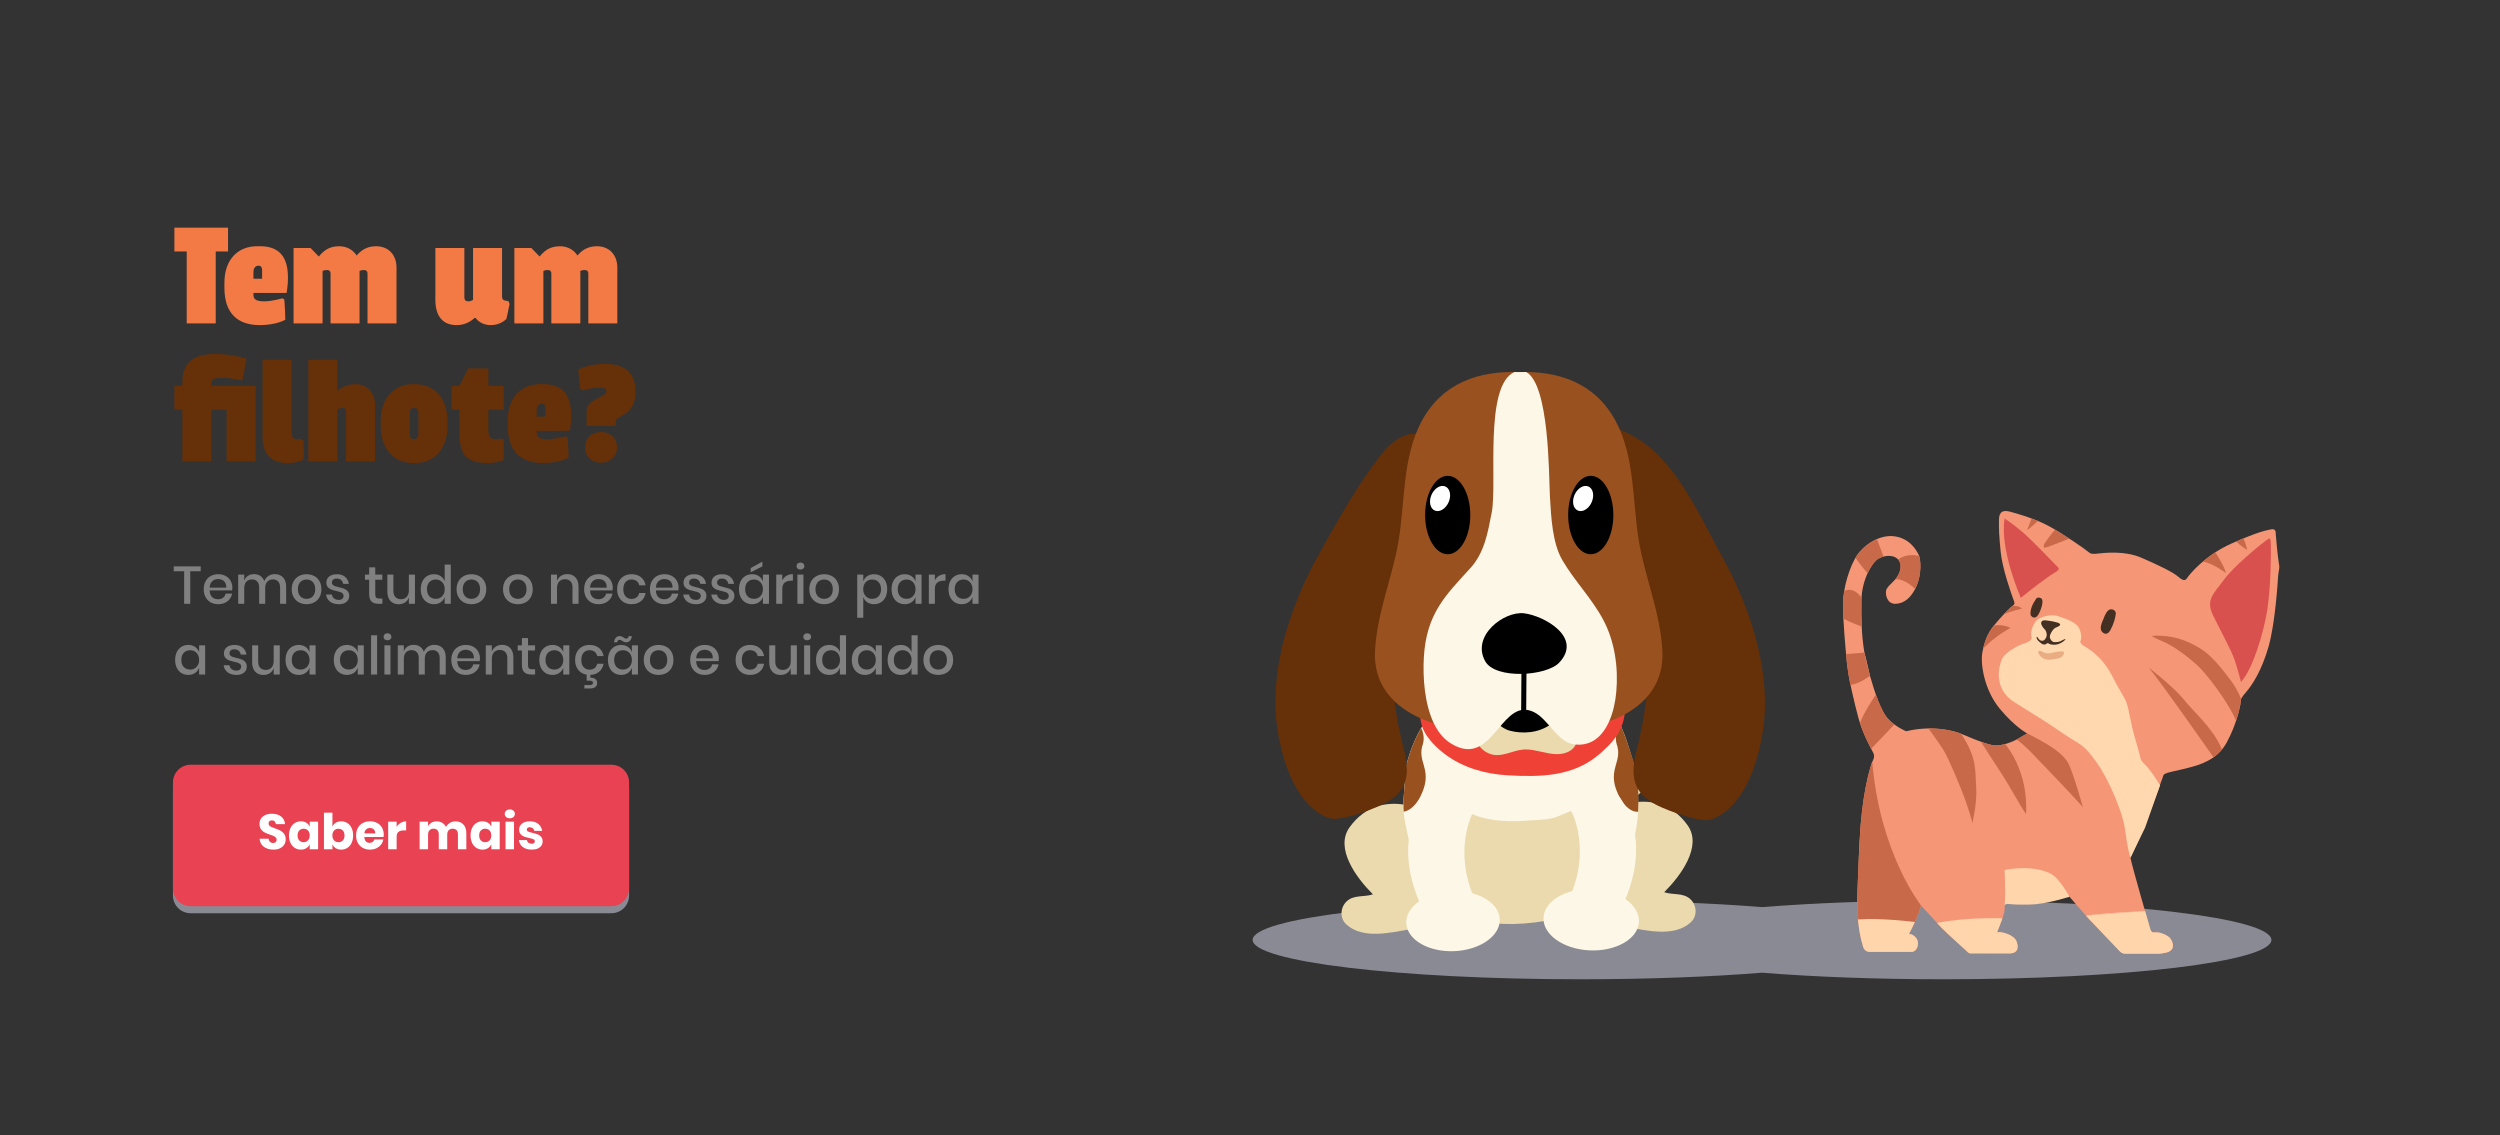<?xml version="1.0" encoding="utf-8"?>
<!-- Generator: Adobe Illustrator 16.0.0, SVG Export Plug-In . SVG Version: 6.00 Build 0)  -->
<!DOCTYPE svg PUBLIC "-//W3C//DTD SVG 1.1//EN" "http://www.w3.org/Graphics/SVG/1.1/DTD/svg11.dtd">
<svg version="1.1" id="Layer_1" xmlns="http://www.w3.org/2000/svg" xmlns:xlink="http://www.w3.org/1999/xlink" x="0px" y="0px"
	 width="707px" height="321px" viewBox="0 0 707 321" enable-background="new 0 0 707 321" xml:space="preserve">
<rect x="0" y="0" width="707" height="321" fill="#333333" stroke="none"/>
<path opacity="0.59" fill="#C7C7D8" enable-background="new    " d="M177.906,253.266c0,2.762-2.238,5-5,5H53.911
	c-2.762,0-5-2.238-5-5v-30c0-2.762,2.238-5,5-5h118.995c2.762,0,5,2.238,5,5V253.266z"/>
<path fill="#E84253" d="M177.906,251.266c0,2.762-2.238,5-5,5H53.911c-2.762,0-5-2.238-5-5v-30c0-2.762,2.238-5,5-5h118.995
	c2.762,0,5,2.238,5,5V251.266z"/>
<rect x="73.7" y="229.816" fill="none" width="79.417" height="10.61"/>
<g enable-background="new    ">
	<path fill="#FFFFFF" d="M80.397,238.832c-0.266,0.438-0.658,0.788-1.176,1.05c-0.518,0.262-1.146,0.392-1.883,0.392
		c-1.111,0-2.025-0.271-2.744-0.812s-1.111-1.297-1.176-2.269h2.548c0.037,0.374,0.17,0.668,0.399,0.883s0.521,0.321,0.875,0.321
		c0.308,0,0.551-0.084,0.728-0.252s0.266-0.392,0.266-0.672c0-0.252-0.082-0.462-0.245-0.63s-0.366-0.306-0.609-0.413
		s-0.579-0.235-1.008-0.385c-0.625-0.215-1.137-0.422-1.533-0.623c-0.397-0.2-0.737-0.499-1.022-0.896
		c-0.285-0.396-0.427-0.912-0.427-1.547c0-0.588,0.149-1.097,0.448-1.525c0.299-0.43,0.711-0.759,1.239-0.987
		c0.527-0.229,1.131-0.343,1.813-0.343c1.101,0,1.976,0.261,2.625,0.784c0.648,0.522,1.015,1.241,1.099,2.155h-2.59
		c-0.047-0.326-0.166-0.585-0.357-0.776C77.476,232.096,77.216,232,76.89,232c-0.28,0-0.507,0.074-0.679,0.224
		c-0.173,0.149-0.259,0.369-0.259,0.658c0,0.233,0.077,0.432,0.231,0.595c0.154,0.164,0.347,0.297,0.581,0.399
		s0.569,0.233,1.008,0.392c0.635,0.215,1.152,0.427,1.554,0.637c0.401,0.211,0.747,0.517,1.036,0.918
		c0.289,0.401,0.434,0.924,0.434,1.567C80.796,237.912,80.663,238.394,80.397,238.832z"/>
	<path fill="#FFFFFF" d="M86.634,232.672c0.429,0.271,0.748,0.64,0.953,1.105v-1.413h2.379v7.812h-2.379v-1.414
		c-0.205,0.467-0.523,0.836-0.953,1.106s-0.943,0.405-1.54,0.405c-0.644,0-1.22-0.161-1.729-0.482
		c-0.509-0.322-0.91-0.786-1.204-1.394c-0.294-0.606-0.441-1.315-0.441-2.128c0-0.821,0.147-1.533,0.441-2.135
		s0.695-1.064,1.204-1.386c0.509-0.322,1.085-0.483,1.729-0.483C85.691,232.266,86.205,232.401,86.634,232.672z M84.625,234.87
		c-0.313,0.336-0.469,0.803-0.469,1.399c0,0.598,0.156,1.064,0.469,1.4c0.312,0.336,0.726,0.504,1.239,0.504
		c0.504,0,0.917-0.173,1.239-0.518c0.321-0.346,0.483-0.808,0.483-1.387c0-0.588-0.162-1.052-0.483-1.393
		c-0.322-0.341-0.735-0.511-1.239-0.511C85.351,234.366,84.938,234.534,84.625,234.87z"/>
	<path fill="#FFFFFF" d="M98.218,232.749c0.509,0.321,0.91,0.784,1.204,1.386s0.441,1.313,0.441,2.135
		c0,0.812-0.147,1.521-0.441,2.128c-0.294,0.607-0.695,1.071-1.204,1.394c-0.509,0.321-1.085,0.482-1.729,0.482
		c-0.598,0-1.111-0.135-1.54-0.405c-0.43-0.271-0.742-0.64-0.938-1.106v1.414h-2.394v-10.36h2.394v3.962
		c0.196-0.466,0.509-0.835,0.938-1.105c0.429-0.271,0.942-0.406,1.54-0.406C97.133,232.266,97.709,232.427,98.218,232.749z
		 M94.481,234.877c-0.322,0.341-0.483,0.805-0.483,1.393c0,0.579,0.161,1.041,0.483,1.387c0.321,0.345,0.734,0.518,1.238,0.518
		c0.514,0,0.927-0.168,1.239-0.504s0.469-0.803,0.469-1.4c0-0.597-0.156-1.063-0.469-1.399s-0.726-0.504-1.239-0.504
		C95.215,234.366,94.802,234.536,94.481,234.877z"/>
	<path fill="#FFFFFF" d="M108.459,236.704h-5.418c0.028,0.588,0.178,1.01,0.448,1.267s0.616,0.385,1.036,0.385
		c0.354,0,0.648-0.088,0.882-0.266s0.387-0.406,0.462-0.687h2.534c-0.103,0.552-0.327,1.044-0.672,1.478
		c-0.346,0.434-0.784,0.774-1.316,1.021c-0.532,0.248-1.125,0.371-1.778,0.371c-0.765,0-1.444-0.161-2.036-0.482
		c-0.593-0.322-1.058-0.786-1.394-1.394c-0.336-0.606-0.504-1.315-0.504-2.128c0-0.821,0.166-1.533,0.497-2.135
		s0.796-1.064,1.393-1.386c0.598-0.322,1.279-0.483,2.044-0.483c0.775,0,1.456,0.159,2.045,0.477
		c0.588,0.317,1.043,0.763,1.364,1.337c0.322,0.573,0.483,1.234,0.483,1.98C108.53,236.256,108.506,236.471,108.459,236.704z
		 M105.695,234.541c-0.285-0.257-0.637-0.385-1.058-0.385c-0.438,0-0.803,0.13-1.092,0.392s-0.452,0.644-0.489,1.147h3.052
		C106.117,235.183,105.979,234.798,105.695,234.541z"/>
	<path fill="#FFFFFF" d="M113.325,232.7c0.471-0.28,0.982-0.421,1.533-0.421v2.562h-0.687c-0.635,0-1.127,0.136-1.477,0.406
		c-0.351,0.271-0.525,0.728-0.525,1.372v3.556h-2.394v-7.812h2.394v1.47C112.468,233.357,112.853,232.979,113.325,232.7z"/>
	<path fill="#FFFFFF" d="M131.055,233.169c0.551,0.593,0.826,1.416,0.826,2.471v4.536h-2.38v-4.256c0-0.495-0.133-0.88-0.399-1.155
		c-0.266-0.275-0.628-0.413-1.085-0.413c-0.476,0-0.852,0.147-1.127,0.441s-0.413,0.707-0.413,1.239v4.144h-2.394v-4.256
		c0-0.495-0.131-0.88-0.393-1.155c-0.261-0.275-0.62-0.413-1.077-0.413c-0.477,0-0.854,0.146-1.135,0.435
		c-0.279,0.289-0.42,0.704-0.42,1.246v4.144h-2.394v-7.812h2.394v1.329c0.205-0.438,0.521-0.783,0.945-1.035
		s0.922-0.379,1.491-0.379c0.597,0,1.124,0.139,1.582,0.413c0.457,0.275,0.803,0.67,1.036,1.184
		c0.271-0.485,0.642-0.873,1.112-1.162c0.472-0.289,0.992-0.435,1.562-0.435C129.749,232.279,130.504,232.576,131.055,233.169z"/>
	<path fill="#FFFFFF" d="M137.986,232.672c0.43,0.271,0.747,0.64,0.952,1.105v-1.413h2.38v7.812h-2.38v-1.414
		c-0.205,0.467-0.522,0.836-0.952,1.106s-0.942,0.405-1.54,0.405c-0.644,0-1.221-0.161-1.729-0.482
		c-0.509-0.322-0.91-0.786-1.204-1.394c-0.294-0.606-0.441-1.315-0.441-2.128c0-0.821,0.147-1.533,0.441-2.135
		s0.695-1.064,1.204-1.386c0.508-0.322,1.085-0.483,1.729-0.483C137.043,232.266,137.556,232.401,137.986,232.672z M135.977,234.87
		c-0.313,0.336-0.469,0.803-0.469,1.399c0,0.598,0.155,1.064,0.469,1.4c0.312,0.336,0.726,0.504,1.239,0.504
		c0.504,0,0.917-0.173,1.238-0.518c0.322-0.346,0.483-0.808,0.483-1.387c0-0.588-0.161-1.052-0.483-1.393
		c-0.321-0.341-0.734-0.511-1.238-0.511C136.703,234.366,136.29,234.534,135.977,234.87z"/>
	<path fill="#FFFFFF" d="M143.137,229.263c0.261-0.238,0.606-0.356,1.036-0.356c0.429,0,0.774,0.118,1.036,0.356
		c0.261,0.238,0.392,0.539,0.392,0.903c0,0.354-0.131,0.65-0.392,0.889c-0.262,0.238-0.607,0.357-1.036,0.357
		c-0.43,0-0.775-0.119-1.036-0.357c-0.262-0.238-0.393-0.534-0.393-0.889C142.745,229.802,142.875,229.501,143.137,229.263z
		 M145.363,232.364v7.812h-2.394v-7.812H145.363z"/>
	<path fill="#FFFFFF" d="M152.23,233.008c0.593,0.495,0.964,1.148,1.113,1.96h-2.24c-0.065-0.317-0.213-0.567-0.441-0.749
		s-0.516-0.273-0.86-0.273c-0.271,0-0.477,0.059-0.616,0.176c-0.14,0.116-0.21,0.282-0.21,0.497c0,0.242,0.128,0.425,0.385,0.546
		s0.66,0.242,1.211,0.363c0.598,0.141,1.087,0.283,1.47,0.428s0.715,0.38,0.994,0.707c0.28,0.326,0.42,0.765,0.42,1.315
		c0,0.448-0.121,0.845-0.363,1.19c-0.243,0.346-0.593,0.616-1.051,0.812c-0.457,0.196-0.998,0.294-1.624,0.294
		c-1.055,0-1.899-0.232-2.533-0.699c-0.635-0.467-1.022-1.135-1.162-2.002h2.31c0.037,0.336,0.18,0.593,0.427,0.77
		c0.248,0.178,0.567,0.266,0.959,0.266c0.271,0,0.477-0.062,0.616-0.188c0.141-0.126,0.21-0.292,0.21-0.497
		c0-0.271-0.128-0.464-0.385-0.581c-0.257-0.116-0.675-0.24-1.253-0.371c-0.579-0.121-1.055-0.252-1.428-0.392
		c-0.374-0.141-0.695-0.366-0.966-0.68c-0.271-0.312-0.406-0.739-0.406-1.28c0-0.7,0.266-1.268,0.798-1.701
		c0.532-0.435,1.283-0.651,2.254-0.651C150.846,232.266,151.637,232.514,152.23,233.008z"/>
</g>
<g enable-background="new    ">
	<path fill="#808080" d="M56.756,160.17v1.38h-2.955v9.21h-1.725v-9.21h-2.94v-1.38H56.756z"/>
	<path fill="#808080" d="M65.651,166.965h-6.36c0.03,0.85,0.265,1.48,0.705,1.89c0.44,0.41,0.985,0.615,1.635,0.615
		c0.57,0,1.053-0.145,1.447-0.435c0.396-0.29,0.638-0.676,0.728-1.155h1.83c-0.109,0.58-0.34,1.095-0.689,1.545
		c-0.351,0.45-0.806,0.803-1.365,1.058c-0.561,0.255-1.185,0.383-1.875,0.383c-0.8,0-1.507-0.17-2.123-0.511
		c-0.615-0.34-1.098-0.83-1.447-1.47c-0.35-0.64-0.525-1.395-0.525-2.265c0-0.86,0.175-1.61,0.525-2.25
		c0.35-0.641,0.833-1.13,1.447-1.471c0.615-0.34,1.322-0.51,2.123-0.51c0.81,0,1.518,0.168,2.122,0.503
		c0.605,0.335,1.07,0.795,1.396,1.38s0.487,1.237,0.487,1.957C65.711,166.51,65.691,166.755,65.651,166.965z M63.709,164.827
		c-0.205-0.365-0.485-0.635-0.84-0.81s-0.743-0.263-1.163-0.263c-0.67,0-1.23,0.205-1.68,0.615c-0.45,0.41-0.695,1.015-0.735,1.814
		h4.695C64.006,165.645,63.913,165.192,63.709,164.827z"/>
	<path fill="#808080" d="M80.044,163.29c0.585,0.62,0.877,1.505,0.877,2.654v4.815h-1.71v-4.635c0-0.721-0.18-1.277-0.54-1.673
		c-0.359-0.395-0.854-0.593-1.484-0.593c-0.671,0-1.203,0.213-1.598,0.638c-0.396,0.426-0.593,1.048-0.593,1.868v4.395h-1.71v-4.635
		c0-0.721-0.18-1.277-0.54-1.673c-0.36-0.395-0.854-0.593-1.485-0.593c-0.67,0-1.202,0.213-1.597,0.638
		c-0.396,0.426-0.593,1.048-0.593,1.868v4.395h-1.71v-8.265h1.71v1.725c0.21-0.6,0.56-1.06,1.05-1.38s1.065-0.48,1.725-0.48
		c0.69,0,1.288,0.171,1.793,0.511s0.872,0.83,1.103,1.47c0.24-0.62,0.625-1.104,1.155-1.455c0.529-0.35,1.13-0.525,1.8-0.525
		C78.676,162.359,79.459,162.67,80.044,163.29z"/>
	<path fill="#808080" d="M88.855,162.899c0.641,0.341,1.141,0.83,1.5,1.471c0.36,0.64,0.54,1.39,0.54,2.25
		c0,0.87-0.18,1.625-0.54,2.265c-0.359,0.64-0.859,1.13-1.5,1.47c-0.64,0.341-1.359,0.511-2.159,0.511
		c-0.801,0-1.518-0.17-2.153-0.511c-0.635-0.34-1.135-0.832-1.5-1.478c-0.365-0.645-0.547-1.397-0.547-2.257
		c0-0.86,0.182-1.61,0.547-2.25c0.365-0.641,0.865-1.13,1.5-1.471c0.636-0.34,1.353-0.51,2.153-0.51
		C87.496,162.39,88.216,162.56,88.855,162.899z M85.48,164.175c-0.37,0.2-0.667,0.508-0.893,0.923
		c-0.225,0.415-0.337,0.922-0.337,1.522c0,0.609,0.112,1.12,0.337,1.529c0.226,0.41,0.522,0.716,0.893,0.915
		c0.37,0.2,0.775,0.301,1.216,0.301c0.439,0,0.845-0.101,1.215-0.301c0.369-0.199,0.667-0.505,0.893-0.915
		c0.225-0.409,0.337-0.92,0.337-1.529c0-0.601-0.112-1.107-0.337-1.522c-0.226-0.415-0.523-0.723-0.893-0.923
		c-0.37-0.2-0.775-0.3-1.215-0.3C86.256,163.875,85.851,163.975,85.48,164.175z"/>
	<path fill="#808080" d="M97.593,163.132c0.586,0.495,0.943,1.158,1.073,1.988h-1.62c-0.07-0.45-0.263-0.812-0.578-1.088
		c-0.314-0.274-0.732-0.412-1.252-0.412c-0.43,0-0.763,0.103-0.998,0.308c-0.234,0.205-0.352,0.482-0.352,0.832
		c0,0.26,0.084,0.47,0.255,0.63c0.17,0.16,0.382,0.285,0.637,0.375c0.256,0.09,0.618,0.19,1.088,0.3
		c0.62,0.141,1.122,0.285,1.508,0.436c0.385,0.149,0.715,0.388,0.989,0.712c0.275,0.325,0.413,0.768,0.413,1.328
		c0,0.689-0.263,1.25-0.788,1.68c-0.524,0.43-1.232,0.646-2.122,0.646c-1.03,0-1.862-0.24-2.497-0.721
		c-0.636-0.479-1.018-1.149-1.147-2.01h1.665c0.05,0.45,0.249,0.815,0.6,1.095c0.35,0.28,0.81,0.42,1.38,0.42
		c0.41,0,0.732-0.107,0.968-0.322c0.234-0.215,0.353-0.487,0.353-0.817c0-0.29-0.09-0.52-0.271-0.69
		c-0.18-0.17-0.404-0.302-0.675-0.397c-0.27-0.095-0.64-0.192-1.11-0.292c-0.6-0.14-1.087-0.28-1.462-0.42s-0.695-0.368-0.96-0.683
		c-0.266-0.315-0.397-0.742-0.397-1.282c0-0.7,0.263-1.268,0.787-1.703c0.525-0.435,1.253-0.652,2.183-0.652
		C96.23,162.39,97.008,162.638,97.593,163.132z"/>
	<path fill="#808080" d="M108.131,169.274v1.485h-1.051c-0.88,0-1.547-0.212-2.002-0.638c-0.455-0.425-0.683-1.132-0.683-2.122
		v-4.05h-1.186v-1.455h1.186v-2.056h1.725v2.056h1.995v1.455h-1.995v4.079c0,0.471,0.088,0.796,0.263,0.976s0.482,0.27,0.923,0.27
		H108.131z"/>
	<path fill="#808080" d="M117.355,162.495v8.265h-1.726v-1.8c-0.21,0.61-0.575,1.082-1.095,1.417
		c-0.521,0.336-1.125,0.503-1.815,0.503c-0.96,0-1.729-0.31-2.31-0.93s-0.87-1.505-0.87-2.655v-4.8h1.71v4.62
		c0,0.75,0.19,1.327,0.57,1.732c0.38,0.404,0.899,0.607,1.56,0.607c0.681,0,1.226-0.22,1.636-0.66c0.409-0.44,0.614-1.08,0.614-1.92
		v-4.38H117.355z"/>
	<path fill="#808080" d="M124.645,162.944c0.53,0.37,0.9,0.86,1.11,1.471v-4.755h1.726v11.1h-1.726v-1.92
		c-0.21,0.61-0.58,1.1-1.11,1.47c-0.529,0.37-1.17,0.556-1.92,0.556c-0.72,0-1.362-0.17-1.927-0.511
		c-0.565-0.34-1.008-0.83-1.328-1.47s-0.479-1.395-0.479-2.265c0-0.86,0.159-1.61,0.479-2.25c0.32-0.641,0.763-1.13,1.328-1.471
		c0.564-0.34,1.207-0.51,1.927-0.51C123.475,162.39,124.115,162.575,124.645,162.944z M121.428,164.617
		c-0.455,0.485-0.683,1.152-0.683,2.003c0,0.85,0.228,1.518,0.683,2.002c0.455,0.485,1.062,0.728,1.822,0.728
		c0.48,0,0.91-0.112,1.29-0.337c0.38-0.226,0.68-0.543,0.9-0.953c0.22-0.41,0.329-0.89,0.329-1.439c0-0.54-0.109-1.018-0.329-1.433
		c-0.221-0.415-0.521-0.735-0.9-0.96c-0.38-0.226-0.81-0.338-1.29-0.338C122.49,163.89,121.883,164.133,121.428,164.617z"/>
	<path fill="#808080" d="M135.475,162.899c0.641,0.341,1.141,0.83,1.5,1.471c0.36,0.64,0.54,1.39,0.54,2.25
		c0,0.87-0.18,1.625-0.54,2.265c-0.359,0.64-0.859,1.13-1.5,1.47c-0.64,0.341-1.359,0.511-2.159,0.511
		c-0.801,0-1.518-0.17-2.153-0.511c-0.635-0.34-1.135-0.832-1.5-1.478c-0.365-0.645-0.547-1.397-0.547-2.257
		c0-0.86,0.182-1.61,0.547-2.25c0.365-0.641,0.865-1.13,1.5-1.471c0.636-0.34,1.353-0.51,2.153-0.51
		C134.115,162.39,134.835,162.56,135.475,162.899z M132.1,164.175c-0.37,0.2-0.667,0.508-0.893,0.923
		c-0.225,0.415-0.337,0.922-0.337,1.522c0,0.609,0.112,1.12,0.337,1.529c0.226,0.41,0.522,0.716,0.893,0.915
		c0.37,0.2,0.775,0.301,1.216,0.301c0.439,0,0.845-0.101,1.215-0.301c0.369-0.199,0.667-0.505,0.893-0.915
		c0.225-0.409,0.337-0.92,0.337-1.529c0-0.601-0.112-1.107-0.337-1.522c-0.226-0.415-0.523-0.723-0.893-0.923
		c-0.37-0.2-0.775-0.3-1.215-0.3C132.875,163.875,132.47,163.975,132.1,164.175z"/>
	<path fill="#808080" d="M148.614,162.899c0.641,0.341,1.141,0.83,1.5,1.471c0.36,0.64,0.54,1.39,0.54,2.25
		c0,0.87-0.18,1.625-0.54,2.265c-0.359,0.64-0.859,1.13-1.5,1.47c-0.64,0.341-1.359,0.511-2.159,0.511
		c-0.801,0-1.518-0.17-2.153-0.511c-0.635-0.34-1.135-0.832-1.5-1.478c-0.365-0.645-0.547-1.397-0.547-2.257
		c0-0.86,0.182-1.61,0.547-2.25c0.365-0.641,0.865-1.13,1.5-1.471c0.636-0.34,1.353-0.51,2.153-0.51
		C147.255,162.39,147.975,162.56,148.614,162.899z M145.239,164.175c-0.37,0.2-0.667,0.508-0.893,0.923
		c-0.225,0.415-0.337,0.922-0.337,1.522c0,0.609,0.112,1.12,0.337,1.529c0.226,0.41,0.522,0.716,0.893,0.915
		c0.37,0.2,0.775,0.301,1.216,0.301c0.439,0,0.845-0.101,1.215-0.301c0.369-0.199,0.667-0.505,0.893-0.915
		c0.225-0.409,0.337-0.92,0.337-1.529c0-0.601-0.112-1.107-0.337-1.522c-0.226-0.415-0.523-0.723-0.893-0.923
		c-0.37-0.2-0.775-0.3-1.215-0.3C146.015,163.875,145.609,163.975,145.239,164.175z"/>
	<path fill="#808080" d="M162.744,163.29c0.58,0.62,0.87,1.505,0.87,2.654v4.815h-1.71v-4.635c0-0.74-0.19-1.312-0.57-1.718
		s-0.899-0.607-1.56-0.607c-0.681,0-1.226,0.218-1.635,0.652c-0.41,0.436-0.615,1.072-0.615,1.913v4.395h-1.71v-8.265h1.71v1.814
		c0.22-0.62,0.59-1.1,1.11-1.439c0.52-0.34,1.119-0.511,1.8-0.511C161.395,162.359,162.164,162.67,162.744,163.29z"/>
	<path fill="#808080" d="M173.23,166.965h-6.36c0.03,0.85,0.265,1.48,0.705,1.89c0.439,0.41,0.984,0.615,1.635,0.615
		c0.57,0,1.053-0.145,1.447-0.435c0.396-0.29,0.638-0.676,0.728-1.155h1.83c-0.109,0.58-0.34,1.095-0.689,1.545
		c-0.351,0.45-0.806,0.803-1.365,1.058c-0.561,0.255-1.185,0.383-1.875,0.383c-0.8,0-1.508-0.17-2.122-0.511
		c-0.615-0.34-1.098-0.83-1.448-1.47c-0.35-0.64-0.524-1.395-0.524-2.265c0-0.86,0.175-1.61,0.524-2.25
		c0.351-0.641,0.833-1.13,1.448-1.471c0.614-0.34,1.322-0.51,2.122-0.51c0.81,0,1.518,0.168,2.122,0.503
		c0.605,0.335,1.07,0.795,1.396,1.38s0.487,1.237,0.487,1.957C173.29,166.51,173.271,166.755,173.23,166.965z M171.288,164.827
		c-0.205-0.365-0.485-0.635-0.841-0.81c-0.354-0.175-0.742-0.263-1.162-0.263c-0.67,0-1.229,0.205-1.68,0.615
		s-0.695,1.015-0.735,1.814h4.695C171.585,165.645,171.492,165.192,171.288,164.827z"/>
	<path fill="#808080" d="M181.27,163.237c0.699,0.565,1.135,1.333,1.305,2.303h-1.814c-0.101-0.521-0.343-0.928-0.728-1.223
		c-0.386-0.295-0.868-0.442-1.448-0.442c-0.66,0-1.21,0.232-1.649,0.697c-0.44,0.465-0.66,1.147-0.66,2.048
		c0,0.899,0.22,1.585,0.66,2.055c0.439,0.47,0.989,0.705,1.649,0.705c0.58,0,1.062-0.15,1.448-0.45
		c0.385-0.3,0.627-0.71,0.728-1.229h1.814c-0.17,0.97-0.605,1.739-1.305,2.31c-0.7,0.57-1.585,0.855-2.655,0.855
		c-0.8,0-1.508-0.17-2.122-0.511c-0.615-0.34-1.098-0.83-1.448-1.47c-0.35-0.64-0.524-1.395-0.524-2.265
		c0-0.86,0.175-1.61,0.524-2.25c0.351-0.641,0.833-1.13,1.448-1.471c0.614-0.34,1.322-0.51,2.122-0.51
		C179.685,162.39,180.569,162.673,181.27,163.237z"/>
	<path fill="#808080" d="M191.845,166.965h-6.36c0.03,0.85,0.265,1.48,0.705,1.89c0.439,0.41,0.984,0.615,1.635,0.615
		c0.57,0,1.053-0.145,1.447-0.435c0.396-0.29,0.638-0.676,0.728-1.155h1.83c-0.109,0.58-0.34,1.095-0.689,1.545
		c-0.351,0.45-0.806,0.803-1.365,1.058c-0.561,0.255-1.185,0.383-1.875,0.383c-0.8,0-1.508-0.17-2.122-0.511
		c-0.615-0.34-1.098-0.83-1.448-1.47c-0.35-0.64-0.524-1.395-0.524-2.265c0-0.86,0.175-1.61,0.524-2.25
		c0.351-0.641,0.833-1.13,1.448-1.471c0.614-0.34,1.322-0.51,2.122-0.51c0.81,0,1.518,0.168,2.122,0.503
		c0.605,0.335,1.07,0.795,1.396,1.38s0.487,1.237,0.487,1.957C191.904,166.51,191.885,166.755,191.845,166.965z M189.902,164.827
		c-0.205-0.365-0.485-0.635-0.841-0.81c-0.354-0.175-0.742-0.263-1.162-0.263c-0.67,0-1.229,0.205-1.68,0.615
		s-0.695,1.015-0.735,1.814h4.695C190.199,165.645,190.106,165.192,189.902,164.827z"/>
	<path fill="#808080" d="M198.602,163.132c0.586,0.495,0.943,1.158,1.073,1.988h-1.62c-0.07-0.45-0.263-0.812-0.578-1.088
		c-0.314-0.274-0.732-0.412-1.252-0.412c-0.43,0-0.763,0.103-0.998,0.308c-0.234,0.205-0.352,0.482-0.352,0.832
		c0,0.26,0.084,0.47,0.255,0.63c0.17,0.16,0.382,0.285,0.637,0.375c0.256,0.09,0.618,0.19,1.088,0.3
		c0.62,0.141,1.122,0.285,1.508,0.436c0.385,0.149,0.715,0.388,0.989,0.712c0.275,0.325,0.413,0.768,0.413,1.328
		c0,0.689-0.263,1.25-0.788,1.68c-0.524,0.43-1.232,0.646-2.122,0.646c-1.03,0-1.862-0.24-2.497-0.721
		c-0.636-0.479-1.018-1.149-1.147-2.01h1.665c0.05,0.45,0.249,0.815,0.6,1.095c0.35,0.28,0.81,0.42,1.38,0.42
		c0.41,0,0.732-0.107,0.968-0.322c0.234-0.215,0.353-0.487,0.353-0.817c0-0.29-0.09-0.52-0.271-0.69
		c-0.18-0.17-0.404-0.302-0.675-0.397c-0.27-0.095-0.64-0.192-1.11-0.292c-0.6-0.14-1.087-0.28-1.462-0.42s-0.695-0.368-0.96-0.683
		c-0.266-0.315-0.397-0.742-0.397-1.282c0-0.7,0.263-1.268,0.787-1.703c0.525-0.435,1.253-0.652,2.183-0.652
		C197.239,162.39,198.017,162.638,198.602,163.132z"/>
	<path fill="#808080" d="M206.521,163.132c0.586,0.495,0.943,1.158,1.073,1.988h-1.62c-0.07-0.45-0.263-0.812-0.578-1.088
		c-0.314-0.274-0.732-0.412-1.252-0.412c-0.43,0-0.763,0.103-0.998,0.308c-0.234,0.205-0.352,0.482-0.352,0.832
		c0,0.26,0.084,0.47,0.255,0.63c0.17,0.16,0.382,0.285,0.637,0.375c0.256,0.09,0.618,0.19,1.088,0.3
		c0.62,0.141,1.122,0.285,1.508,0.436c0.385,0.149,0.715,0.388,0.989,0.712c0.275,0.325,0.413,0.768,0.413,1.328
		c0,0.689-0.263,1.25-0.788,1.68c-0.524,0.43-1.232,0.646-2.122,0.646c-1.03,0-1.862-0.24-2.497-0.721
		c-0.636-0.479-1.018-1.149-1.147-2.01h1.665c0.05,0.45,0.249,0.815,0.6,1.095c0.35,0.28,0.81,0.42,1.38,0.42
		c0.41,0,0.732-0.107,0.968-0.322c0.234-0.215,0.353-0.487,0.353-0.817c0-0.29-0.09-0.52-0.271-0.69
		c-0.18-0.17-0.404-0.302-0.675-0.397c-0.27-0.095-0.64-0.192-1.11-0.292c-0.6-0.14-1.087-0.28-1.462-0.42s-0.695-0.368-0.96-0.683
		c-0.266-0.315-0.397-0.742-0.397-1.282c0-0.7,0.263-1.268,0.787-1.703c0.525-0.435,1.253-0.652,2.183-0.652
		C205.159,162.39,205.937,162.638,206.521,163.132z"/>
	<path fill="#808080" d="M214.629,162.944c0.53,0.37,0.905,0.86,1.125,1.471v-1.92h1.711v8.265h-1.711v-1.92
		c-0.22,0.61-0.595,1.1-1.125,1.47c-0.529,0.37-1.17,0.556-1.92,0.556c-0.72,0-1.362-0.17-1.927-0.511
		c-0.565-0.34-1.008-0.83-1.328-1.47s-0.479-1.395-0.479-2.265c0-0.86,0.159-1.61,0.479-2.25c0.32-0.641,0.763-1.13,1.328-1.471
		c0.564-0.34,1.207-0.51,1.927-0.51C213.459,162.39,214.1,162.575,214.629,162.944z M211.412,164.617
		c-0.455,0.485-0.683,1.152-0.683,2.003c0,0.85,0.228,1.518,0.683,2.002c0.455,0.485,1.062,0.728,1.822,0.728
		c0.48,0,0.91-0.112,1.29-0.337c0.38-0.226,0.68-0.543,0.9-0.953c0.22-0.41,0.329-0.89,0.329-1.439c0-0.54-0.109-1.018-0.329-1.433
		c-0.221-0.415-0.521-0.735-0.9-0.96c-0.38-0.226-0.81-0.338-1.29-0.338C212.475,163.89,211.867,164.133,211.412,164.617z
		 M215.604,160.154l-3.315,1.695v-1.2l3.315-1.83V160.154z"/>
	<path fill="#808080" d="M222.43,162.832c0.52-0.314,1.119-0.473,1.8-0.473v1.86h-0.51c-0.75,0-1.353,0.183-1.808,0.548
		s-0.683,0.967-0.683,1.808v4.185h-1.71v-8.265h1.71v1.62C221.509,163.575,221.909,163.147,222.43,162.832z"/>
	<path fill="#808080" d="M225.563,159.375c0.2-0.19,0.465-0.285,0.795-0.285s0.598,0.095,0.803,0.285
		c0.205,0.189,0.308,0.43,0.308,0.72s-0.103,0.525-0.308,0.705s-0.473,0.27-0.803,0.27s-0.595-0.09-0.795-0.27s-0.3-0.415-0.3-0.705
		S225.363,159.564,225.563,159.375z M227.214,162.495v8.265h-1.71v-8.265H227.214z"/>
	<path fill="#808080" d="M235.224,162.899c0.641,0.341,1.141,0.83,1.5,1.471c0.36,0.64,0.54,1.39,0.54,2.25
		c0,0.87-0.18,1.625-0.54,2.265c-0.359,0.64-0.859,1.13-1.5,1.47c-0.64,0.341-1.359,0.511-2.159,0.511
		c-0.801,0-1.518-0.17-2.153-0.511c-0.635-0.34-1.135-0.832-1.5-1.478c-0.365-0.645-0.547-1.397-0.547-2.257
		c0-0.86,0.182-1.61,0.547-2.25c0.365-0.641,0.865-1.13,1.5-1.471c0.636-0.34,1.353-0.51,2.153-0.51
		C233.864,162.39,234.584,162.56,235.224,162.899z M231.849,164.175c-0.37,0.2-0.667,0.508-0.893,0.923
		c-0.225,0.415-0.337,0.922-0.337,1.522c0,0.609,0.112,1.12,0.337,1.529c0.226,0.41,0.522,0.716,0.893,0.915
		c0.37,0.2,0.775,0.301,1.216,0.301c0.439,0,0.845-0.101,1.215-0.301c0.369-0.199,0.667-0.505,0.893-0.915
		c0.225-0.409,0.337-0.92,0.337-1.529c0-0.601-0.112-1.107-0.337-1.522c-0.226-0.415-0.523-0.723-0.893-0.923
		c-0.37-0.2-0.775-0.3-1.215-0.3C232.624,163.875,232.219,163.975,231.849,164.175z"/>
	<path fill="#808080" d="M249.091,162.899c0.565,0.341,1.008,0.83,1.328,1.471c0.319,0.64,0.479,1.39,0.479,2.25
		c0,0.87-0.16,1.625-0.479,2.265c-0.32,0.64-0.763,1.13-1.328,1.47c-0.564,0.341-1.207,0.511-1.927,0.511
		c-0.75,0-1.391-0.186-1.92-0.556c-0.53-0.37-0.9-0.859-1.11-1.47v5.85h-1.71v-12.194h1.71v1.92c0.21-0.61,0.58-1.101,1.11-1.471
		c0.529-0.369,1.17-0.555,1.92-0.555C247.884,162.39,248.526,162.56,249.091,162.899z M245.349,164.228
		c-0.38,0.225-0.68,0.545-0.9,0.96c-0.22,0.415-0.329,0.893-0.329,1.433c0,0.55,0.109,1.029,0.329,1.439
		c0.221,0.41,0.521,0.728,0.9,0.953c0.38,0.225,0.81,0.337,1.29,0.337c0.76,0,1.37-0.242,1.83-0.728
		c0.46-0.484,0.689-1.152,0.689-2.002c0-0.841-0.229-1.505-0.689-1.995s-1.07-0.735-1.83-0.735
		C246.158,163.89,245.729,164.002,245.349,164.228z"/>
	<path fill="#808080" d="M257.783,162.944c0.53,0.37,0.905,0.86,1.125,1.471v-1.92h1.711v8.265h-1.711v-1.92
		c-0.22,0.61-0.595,1.1-1.125,1.47c-0.529,0.37-1.17,0.556-1.92,0.556c-0.72,0-1.362-0.17-1.927-0.511
		c-0.565-0.34-1.008-0.83-1.328-1.47s-0.479-1.395-0.479-2.265c0-0.86,0.159-1.61,0.479-2.25c0.32-0.641,0.763-1.13,1.328-1.471
		c0.564-0.34,1.207-0.51,1.927-0.51C256.613,162.39,257.254,162.575,257.783,162.944z M254.566,164.617
		c-0.455,0.485-0.683,1.152-0.683,2.003c0,0.85,0.228,1.518,0.683,2.002c0.455,0.485,1.062,0.728,1.822,0.728
		c0.48,0,0.91-0.112,1.29-0.337c0.38-0.226,0.68-0.543,0.9-0.953c0.22-0.41,0.329-0.89,0.329-1.439c0-0.54-0.109-1.018-0.329-1.433
		c-0.221-0.415-0.521-0.735-0.9-0.96c-0.38-0.226-0.81-0.338-1.29-0.338C255.629,163.89,255.021,164.133,254.566,164.617z"/>
	<path fill="#808080" d="M265.584,162.832c0.52-0.314,1.119-0.473,1.8-0.473v1.86h-0.51c-0.75,0-1.353,0.183-1.808,0.548
		s-0.683,0.967-0.683,1.808v4.185h-1.71v-8.265h1.71v1.62C264.663,163.575,265.063,163.147,265.584,162.832z"/>
	<path fill="#808080" d="M273.893,162.944c0.53,0.37,0.905,0.86,1.125,1.471v-1.92h1.711v8.265h-1.711v-1.92
		c-0.22,0.61-0.595,1.1-1.125,1.47c-0.529,0.37-1.17,0.556-1.92,0.556c-0.72,0-1.362-0.17-1.927-0.511
		c-0.565-0.34-1.008-0.83-1.328-1.47s-0.479-1.395-0.479-2.265c0-0.86,0.159-1.61,0.479-2.25c0.32-0.641,0.763-1.13,1.328-1.471
		c0.564-0.34,1.207-0.51,1.927-0.51C272.723,162.39,273.363,162.575,273.893,162.944z M270.676,164.617
		c-0.455,0.485-0.683,1.152-0.683,2.003c0,0.85,0.228,1.518,0.683,2.002c0.455,0.485,1.062,0.728,1.822,0.728
		c0.48,0,0.91-0.112,1.29-0.337c0.38-0.226,0.68-0.543,0.9-0.953c0.22-0.41,0.329-0.89,0.329-1.439c0-0.54-0.109-1.018-0.329-1.433
		c-0.221-0.415-0.521-0.735-0.9-0.96c-0.38-0.226-0.81-0.338-1.29-0.338C271.738,163.89,271.131,164.133,270.676,164.617z"/>
</g>
<g enable-background="new    ">
	<path fill="#808080" d="M55.181,182.944c0.53,0.37,0.905,0.86,1.125,1.471v-1.92h1.71v8.265h-1.71v-1.92
		c-0.22,0.61-0.595,1.1-1.125,1.47c-0.53,0.37-1.17,0.556-1.92,0.556c-0.72,0-1.363-0.17-1.928-0.511
		c-0.565-0.34-1.007-0.83-1.327-1.47c-0.32-0.64-0.48-1.395-0.48-2.265c0-0.86,0.16-1.61,0.48-2.25
		c0.32-0.641,0.762-1.13,1.327-1.471c0.565-0.34,1.208-0.51,1.928-0.51C54.011,182.39,54.651,182.575,55.181,182.944z
		 M51.964,184.617c-0.456,0.485-0.683,1.152-0.683,2.003c0,0.85,0.227,1.518,0.683,2.002c0.455,0.485,1.062,0.728,1.822,0.728
		c0.48,0,0.91-0.112,1.29-0.337c0.38-0.226,0.68-0.543,0.9-0.953c0.22-0.41,0.33-0.89,0.33-1.439c0-0.54-0.11-1.018-0.33-1.433
		c-0.22-0.415-0.52-0.735-0.9-0.96c-0.38-0.226-0.81-0.338-1.29-0.338C53.026,183.89,52.418,184.133,51.964,184.617z"/>
	<path fill="#808080" d="M68.628,183.132c0.586,0.495,0.943,1.158,1.073,1.988h-1.62c-0.07-0.45-0.263-0.812-0.578-1.088
		c-0.314-0.274-0.732-0.412-1.252-0.412c-0.43,0-0.763,0.103-0.998,0.308c-0.234,0.205-0.352,0.482-0.352,0.832
		c0,0.26,0.084,0.47,0.255,0.63c0.17,0.16,0.382,0.285,0.637,0.375c0.256,0.09,0.618,0.19,1.088,0.3
		c0.62,0.141,1.122,0.285,1.508,0.436c0.385,0.149,0.715,0.388,0.989,0.712c0.275,0.325,0.413,0.768,0.413,1.328
		c0,0.689-0.263,1.25-0.788,1.68c-0.524,0.43-1.232,0.646-2.122,0.646c-1.03,0-1.862-0.24-2.497-0.721
		c-0.636-0.479-1.018-1.149-1.148-2.01h1.666c0.05,0.45,0.249,0.815,0.6,1.095c0.35,0.28,0.81,0.42,1.38,0.42
		c0.41,0,0.732-0.107,0.968-0.322c0.234-0.215,0.353-0.487,0.353-0.817c0-0.29-0.09-0.52-0.271-0.69
		c-0.18-0.17-0.404-0.302-0.675-0.397c-0.27-0.095-0.64-0.192-1.11-0.292c-0.6-0.14-1.087-0.28-1.462-0.42s-0.695-0.368-0.96-0.683
		c-0.266-0.315-0.398-0.742-0.398-1.282c0-0.7,0.264-1.268,0.788-1.703c0.525-0.435,1.253-0.652,2.183-0.652
		C67.266,182.39,68.043,182.638,68.628,183.132z"/>
	<path fill="#808080" d="M79.121,182.495v8.265h-1.726v-1.8c-0.21,0.61-0.575,1.082-1.095,1.417
		c-0.521,0.336-1.125,0.503-1.815,0.503c-0.96,0-1.729-0.31-2.31-0.93s-0.87-1.505-0.87-2.655v-4.8h1.71v4.62
		c0,0.75,0.19,1.327,0.57,1.732c0.38,0.404,0.899,0.607,1.56,0.607c0.681,0,1.226-0.22,1.636-0.66c0.409-0.44,0.614-1.08,0.614-1.92
		v-4.38H79.121z"/>
	<path fill="#808080" d="M86.41,182.944c0.53,0.37,0.905,0.86,1.125,1.471v-1.92h1.711v8.265h-1.711v-1.92
		c-0.22,0.61-0.595,1.1-1.125,1.47c-0.529,0.37-1.17,0.556-1.92,0.556c-0.72,0-1.362-0.17-1.927-0.511
		c-0.565-0.34-1.008-0.83-1.328-1.47s-0.479-1.395-0.479-2.265c0-0.86,0.159-1.61,0.479-2.25c0.32-0.641,0.763-1.13,1.328-1.471
		c0.564-0.34,1.207-0.51,1.927-0.51C85.24,182.39,85.881,182.575,86.41,182.944z M83.193,184.617
		c-0.455,0.485-0.683,1.152-0.683,2.003c0,0.85,0.228,1.518,0.683,2.002c0.455,0.485,1.062,0.728,1.822,0.728
		c0.48,0,0.91-0.112,1.29-0.337c0.38-0.226,0.68-0.543,0.9-0.953c0.22-0.41,0.329-0.89,0.329-1.439c0-0.54-0.109-1.018-0.329-1.433
		c-0.221-0.415-0.521-0.735-0.9-0.96c-0.38-0.226-0.81-0.338-1.29-0.338C84.256,183.89,83.648,184.133,83.193,184.617z"/>
	<path fill="#808080" d="M100.045,182.944c0.53,0.37,0.905,0.86,1.125,1.471v-1.92h1.711v8.265h-1.711v-1.92
		c-0.22,0.61-0.595,1.1-1.125,1.47c-0.529,0.37-1.17,0.556-1.92,0.556c-0.72,0-1.362-0.17-1.927-0.511
		c-0.565-0.34-1.008-0.83-1.328-1.47s-0.479-1.395-0.479-2.265c0-0.86,0.159-1.61,0.479-2.25c0.32-0.641,0.763-1.13,1.328-1.471
		c0.564-0.34,1.207-0.51,1.927-0.51C98.875,182.39,99.516,182.575,100.045,182.944z M96.828,184.617
		c-0.455,0.485-0.683,1.152-0.683,2.003c0,0.85,0.228,1.518,0.683,2.002c0.455,0.485,1.062,0.728,1.822,0.728
		c0.48,0,0.91-0.112,1.29-0.337c0.38-0.226,0.68-0.543,0.9-0.953c0.22-0.41,0.329-0.89,0.329-1.439c0-0.54-0.109-1.018-0.329-1.433
		c-0.221-0.415-0.521-0.735-0.9-0.96c-0.38-0.226-0.81-0.338-1.29-0.338C97.891,183.89,97.283,184.133,96.828,184.617z"/>
	<path fill="#808080" d="M106.646,179.66v11.1h-1.71v-11.1H106.646z"/>
	<path fill="#808080" d="M108.775,179.375c0.2-0.19,0.465-0.285,0.795-0.285s0.598,0.095,0.803,0.285
		c0.205,0.189,0.308,0.43,0.308,0.72s-0.103,0.525-0.308,0.705s-0.473,0.27-0.803,0.27s-0.595-0.09-0.795-0.27s-0.3-0.415-0.3-0.705
		S108.575,179.564,108.775,179.375z M110.426,182.495v8.265h-1.71v-8.265H110.426z"/>
	<path fill="#808080" d="M125.178,183.29c0.585,0.62,0.877,1.505,0.877,2.654v4.815h-1.71v-4.635c0-0.721-0.18-1.277-0.54-1.673
		c-0.359-0.395-0.854-0.593-1.484-0.593c-0.671,0-1.203,0.213-1.598,0.638c-0.396,0.426-0.593,1.048-0.593,1.868v4.395h-1.71v-4.635
		c0-0.721-0.18-1.277-0.54-1.673c-0.36-0.395-0.854-0.593-1.485-0.593c-0.67,0-1.202,0.213-1.597,0.638
		c-0.396,0.426-0.593,1.048-0.593,1.868v4.395h-1.71v-8.265h1.71v1.725c0.21-0.6,0.56-1.06,1.05-1.38s1.065-0.48,1.725-0.48
		c0.69,0,1.288,0.171,1.793,0.511s0.872,0.83,1.103,1.47c0.24-0.62,0.625-1.104,1.155-1.455c0.529-0.35,1.13-0.525,1.8-0.525
		C123.81,182.359,124.593,182.67,125.178,183.29z"/>
	<path fill="#808080" d="M135.67,186.965h-6.36c0.03,0.85,0.265,1.48,0.705,1.89c0.439,0.41,0.984,0.615,1.635,0.615
		c0.57,0,1.053-0.145,1.447-0.435c0.396-0.29,0.638-0.676,0.728-1.155h1.83c-0.109,0.58-0.34,1.095-0.689,1.545
		c-0.351,0.45-0.806,0.803-1.365,1.058c-0.561,0.255-1.185,0.383-1.875,0.383c-0.8,0-1.508-0.17-2.122-0.511
		c-0.615-0.34-1.098-0.83-1.448-1.47c-0.35-0.64-0.524-1.395-0.524-2.265c0-0.86,0.175-1.61,0.524-2.25
		c0.351-0.641,0.833-1.13,1.448-1.471c0.614-0.34,1.322-0.51,2.122-0.51c0.81,0,1.518,0.168,2.122,0.503
		c0.605,0.335,1.07,0.795,1.396,1.38s0.487,1.237,0.487,1.957C135.729,186.51,135.71,186.755,135.67,186.965z M133.728,184.827
		c-0.205-0.365-0.485-0.635-0.841-0.81c-0.354-0.175-0.742-0.263-1.162-0.263c-0.67,0-1.229,0.205-1.68,0.615
		s-0.695,1.015-0.735,1.814h4.695C134.024,185.645,133.932,185.192,133.728,184.827z"/>
	<path fill="#808080" d="M144.31,183.29c0.58,0.62,0.87,1.505,0.87,2.654v4.815h-1.71v-4.635c0-0.74-0.19-1.312-0.57-1.718
		S142,183.8,141.34,183.8c-0.681,0-1.226,0.218-1.635,0.652c-0.41,0.436-0.615,1.072-0.615,1.913v4.395h-1.71v-8.265h1.71v1.814
		c0.22-0.62,0.59-1.1,1.11-1.439c0.52-0.34,1.119-0.511,1.8-0.511C142.96,182.359,143.729,182.67,144.31,183.29z"/>
	<path fill="#808080" d="M151.33,189.274v1.485h-1.051c-0.88,0-1.547-0.212-2.002-0.638c-0.455-0.425-0.683-1.132-0.683-2.122v-4.05
		h-1.186v-1.455h1.186v-2.056h1.725v2.056h1.995v1.455h-1.995v4.079c0,0.471,0.088,0.796,0.263,0.976s0.482,0.27,0.923,0.27H151.33z
		"/>
	<path fill="#808080" d="M158.169,182.944c0.53,0.37,0.905,0.86,1.125,1.471v-1.92h1.711v8.265h-1.711v-1.92
		c-0.22,0.61-0.595,1.1-1.125,1.47c-0.529,0.37-1.17,0.556-1.92,0.556c-0.72,0-1.362-0.17-1.927-0.511
		c-0.565-0.34-1.008-0.83-1.328-1.47s-0.479-1.395-0.479-2.265c0-0.86,0.159-1.61,0.479-2.25c0.32-0.641,0.763-1.13,1.328-1.471
		c0.564-0.34,1.207-0.51,1.927-0.51C156.999,182.39,157.64,182.575,158.169,182.944z M154.952,184.617
		c-0.455,0.485-0.683,1.152-0.683,2.003c0,0.85,0.228,1.518,0.683,2.002c0.455,0.485,1.062,0.728,1.822,0.728
		c0.48,0,0.91-0.112,1.29-0.337c0.38-0.226,0.68-0.543,0.9-0.953c0.22-0.41,0.329-0.89,0.329-1.439c0-0.54-0.109-1.018-0.329-1.433
		c-0.221-0.415-0.521-0.735-0.9-0.96c-0.38-0.226-0.81-0.338-1.29-0.338C156.015,183.89,155.407,184.133,154.952,184.617z"/>
	<path fill="#808080" d="M169.39,183.237c0.699,0.565,1.135,1.333,1.305,2.303h-1.814c-0.101-0.521-0.343-0.928-0.728-1.223
		c-0.386-0.295-0.868-0.442-1.448-0.442c-0.66,0-1.21,0.232-1.649,0.697c-0.44,0.465-0.66,1.147-0.66,2.048
		c0,0.899,0.22,1.585,0.66,2.055c0.439,0.47,0.989,0.705,1.649,0.705c0.58,0,1.062-0.15,1.448-0.45
		c0.385-0.3,0.627-0.71,0.728-1.229h1.814c-0.17,0.97-0.605,1.739-1.305,2.31c-0.7,0.57-1.585,0.855-2.655,0.855
		c-0.8,0-1.508-0.17-2.122-0.511c-0.615-0.34-1.098-0.83-1.448-1.47c-0.35-0.64-0.524-1.395-0.524-2.265
		c0-0.86,0.175-1.61,0.524-2.25c0.351-0.641,0.833-1.13,1.448-1.471c0.614-0.34,1.322-0.51,2.122-0.51
		C167.805,182.39,168.689,182.673,169.39,183.237z M168.332,191.997c0.365,0.245,0.548,0.628,0.548,1.147
		c0,0.51-0.178,0.896-0.533,1.155c-0.354,0.26-0.808,0.39-1.357,0.39h-1.725v-0.96h1.529c0.601,0,0.9-0.21,0.9-0.63
		c0-0.18-0.072-0.325-0.218-0.435c-0.145-0.11-0.372-0.165-0.683-0.165h-0.885v-1.846h1.05v1.006
		C167.509,191.64,167.967,191.752,168.332,191.997z"/>
	<path fill="#808080" d="M177.579,182.944c0.53,0.37,0.905,0.86,1.125,1.471v-1.92h1.711v8.265h-1.711v-1.92
		c-0.22,0.61-0.595,1.1-1.125,1.47c-0.529,0.37-1.17,0.556-1.92,0.556c-0.72,0-1.362-0.17-1.927-0.511
		c-0.565-0.34-1.008-0.83-1.328-1.47s-0.479-1.395-0.479-2.265c0-0.86,0.159-1.61,0.479-2.25c0.32-0.641,0.763-1.13,1.328-1.471
		c0.564-0.34,1.207-0.51,1.927-0.51C176.409,182.39,177.05,182.575,177.579,182.944z M175.772,179.982
		c0.145,0.065,0.327,0.162,0.547,0.292c0.15,0.11,0.287,0.193,0.413,0.248c0.125,0.055,0.257,0.082,0.397,0.082
		c0.17,0,0.312-0.06,0.427-0.18c0.115-0.12,0.192-0.295,0.233-0.525h0.899c-0.08,0.58-0.263,1.016-0.548,1.306
		c-0.284,0.29-0.643,0.435-1.072,0.435c-0.21,0-0.397-0.035-0.562-0.104c-0.165-0.07-0.348-0.17-0.547-0.301
		c-0.19-0.109-0.333-0.188-0.428-0.232c-0.096-0.045-0.208-0.067-0.338-0.067c-0.37,0-0.585,0.235-0.645,0.705h-0.915
		c0.189-1.17,0.729-1.755,1.62-1.755C175.454,179.885,175.627,179.917,175.772,179.982z M174.362,184.617
		c-0.455,0.485-0.683,1.152-0.683,2.003c0,0.85,0.228,1.518,0.683,2.002c0.455,0.485,1.062,0.728,1.822,0.728
		c0.48,0,0.91-0.112,1.29-0.337c0.38-0.226,0.68-0.543,0.9-0.953c0.22-0.41,0.329-0.89,0.329-1.439c0-0.54-0.109-1.018-0.329-1.433
		c-0.221-0.415-0.521-0.735-0.9-0.96c-0.38-0.226-0.81-0.338-1.29-0.338C175.425,183.89,174.817,184.133,174.362,184.617z"/>
	<path fill="#808080" d="M188.409,182.899c0.641,0.341,1.141,0.83,1.5,1.471c0.36,0.64,0.54,1.39,0.54,2.25
		c0,0.87-0.18,1.625-0.54,2.265c-0.359,0.64-0.859,1.13-1.5,1.47c-0.64,0.341-1.359,0.511-2.159,0.511
		c-0.801,0-1.518-0.17-2.153-0.511c-0.635-0.34-1.135-0.832-1.5-1.478c-0.365-0.645-0.547-1.397-0.547-2.257
		c0-0.86,0.182-1.61,0.547-2.25c0.365-0.641,0.865-1.13,1.5-1.471c0.636-0.34,1.353-0.51,2.153-0.51
		C187.05,182.39,187.77,182.56,188.409,182.899z M185.034,184.175c-0.37,0.2-0.667,0.508-0.893,0.923
		c-0.225,0.415-0.337,0.922-0.337,1.522c0,0.609,0.112,1.12,0.337,1.529c0.226,0.41,0.522,0.716,0.893,0.915
		c0.37,0.2,0.775,0.301,1.216,0.301c0.439,0,0.845-0.101,1.215-0.301c0.369-0.199,0.667-0.505,0.893-0.915
		c0.225-0.409,0.337-0.92,0.337-1.529c0-0.601-0.112-1.107-0.337-1.522c-0.226-0.415-0.523-0.723-0.893-0.923
		c-0.37-0.2-0.775-0.3-1.215-0.3C185.81,183.875,185.404,183.975,185.034,184.175z"/>
	<path fill="#808080" d="M203.229,186.965h-6.36c0.03,0.85,0.265,1.48,0.705,1.89c0.439,0.41,0.984,0.615,1.635,0.615
		c0.57,0,1.053-0.145,1.447-0.435c0.396-0.29,0.638-0.676,0.728-1.155h1.83c-0.109,0.58-0.34,1.095-0.689,1.545
		c-0.351,0.45-0.806,0.803-1.365,1.058c-0.561,0.255-1.185,0.383-1.875,0.383c-0.8,0-1.508-0.17-2.122-0.511
		c-0.615-0.34-1.098-0.83-1.448-1.47c-0.35-0.64-0.524-1.395-0.524-2.265c0-0.86,0.175-1.61,0.524-2.25
		c0.351-0.641,0.833-1.13,1.448-1.471c0.614-0.34,1.322-0.51,2.122-0.51c0.81,0,1.518,0.168,2.122,0.503
		c0.605,0.335,1.07,0.795,1.396,1.38s0.487,1.237,0.487,1.957C203.289,186.51,203.27,186.755,203.229,186.965z M201.287,184.827
		c-0.205-0.365-0.485-0.635-0.841-0.81c-0.354-0.175-0.742-0.263-1.162-0.263c-0.67,0-1.229,0.205-1.68,0.615
		s-0.695,1.015-0.735,1.814h4.695C201.584,185.645,201.491,185.192,201.287,184.827z"/>
	<path fill="#808080" d="M214.779,183.237c0.699,0.565,1.135,1.333,1.305,2.303h-1.814c-0.101-0.521-0.343-0.928-0.728-1.223
		c-0.386-0.295-0.868-0.442-1.448-0.442c-0.66,0-1.21,0.232-1.649,0.697c-0.44,0.465-0.66,1.147-0.66,2.048
		c0,0.899,0.22,1.585,0.66,2.055c0.439,0.47,0.989,0.705,1.649,0.705c0.58,0,1.062-0.15,1.448-0.45
		c0.385-0.3,0.627-0.71,0.728-1.229h1.814c-0.17,0.97-0.605,1.739-1.305,2.31c-0.7,0.57-1.585,0.855-2.655,0.855
		c-0.8,0-1.508-0.17-2.122-0.511c-0.615-0.34-1.098-0.83-1.448-1.47c-0.35-0.64-0.524-1.395-0.524-2.265
		c0-0.86,0.175-1.61,0.524-2.25c0.351-0.641,0.833-1.13,1.448-1.471c0.614-0.34,1.322-0.51,2.122-0.51
		C213.194,182.39,214.079,182.673,214.779,183.237z"/>
	<path fill="#808080" d="M225.354,182.495v8.265h-1.726v-1.8c-0.21,0.61-0.575,1.082-1.095,1.417
		c-0.521,0.336-1.125,0.503-1.815,0.503c-0.96,0-1.729-0.31-2.31-0.93s-0.87-1.505-0.87-2.655v-4.8h1.71v4.62
		c0,0.75,0.19,1.327,0.57,1.732c0.38,0.404,0.899,0.607,1.56,0.607c0.681,0,1.226-0.22,1.636-0.66c0.409-0.44,0.614-1.08,0.614-1.92
		v-4.38H225.354z"/>
	<path fill="#808080" d="M227.468,179.375c0.2-0.19,0.465-0.285,0.795-0.285s0.598,0.095,0.803,0.285
		c0.205,0.189,0.308,0.43,0.308,0.72s-0.103,0.525-0.308,0.705s-0.473,0.27-0.803,0.27s-0.595-0.09-0.795-0.27s-0.3-0.415-0.3-0.705
		S227.268,179.564,227.468,179.375z M229.118,182.495v8.265h-1.71v-8.265H229.118z"/>
	<path fill="#808080" d="M236.423,182.944c0.53,0.37,0.9,0.86,1.11,1.471v-4.755h1.726v11.1h-1.726v-1.92
		c-0.21,0.61-0.58,1.1-1.11,1.47c-0.529,0.37-1.17,0.556-1.92,0.556c-0.72,0-1.362-0.17-1.927-0.511
		c-0.565-0.34-1.008-0.83-1.328-1.47s-0.479-1.395-0.479-2.265c0-0.86,0.159-1.61,0.479-2.25c0.32-0.641,0.763-1.13,1.328-1.471
		c0.564-0.34,1.207-0.51,1.927-0.51C235.253,182.39,235.894,182.575,236.423,182.944z M233.206,184.617
		c-0.455,0.485-0.683,1.152-0.683,2.003c0,0.85,0.228,1.518,0.683,2.002c0.455,0.485,1.062,0.728,1.822,0.728
		c0.48,0,0.91-0.112,1.29-0.337c0.38-0.226,0.68-0.543,0.9-0.953c0.22-0.41,0.329-0.89,0.329-1.439c0-0.54-0.109-1.018-0.329-1.433
		c-0.221-0.415-0.521-0.735-0.9-0.96c-0.38-0.226-0.81-0.338-1.29-0.338C234.269,183.89,233.661,184.133,233.206,184.617z"/>
	<path fill="#808080" d="M246.548,182.944c0.53,0.37,0.905,0.86,1.125,1.471v-1.92h1.711v8.265h-1.711v-1.92
		c-0.22,0.61-0.595,1.1-1.125,1.47c-0.529,0.37-1.17,0.556-1.92,0.556c-0.72,0-1.362-0.17-1.927-0.511
		c-0.565-0.34-1.008-0.83-1.328-1.47s-0.479-1.395-0.479-2.265c0-0.86,0.159-1.61,0.479-2.25c0.32-0.641,0.763-1.13,1.328-1.471
		c0.564-0.34,1.207-0.51,1.927-0.51C245.378,182.39,246.019,182.575,246.548,182.944z M243.331,184.617
		c-0.455,0.485-0.683,1.152-0.683,2.003c0,0.85,0.228,1.518,0.683,2.002c0.455,0.485,1.062,0.728,1.822,0.728
		c0.48,0,0.91-0.112,1.29-0.337c0.38-0.226,0.68-0.543,0.9-0.953c0.22-0.41,0.329-0.89,0.329-1.439c0-0.54-0.109-1.018-0.329-1.433
		c-0.221-0.415-0.521-0.735-0.9-0.96c-0.38-0.226-0.81-0.338-1.29-0.338C244.394,183.89,243.786,184.133,243.331,184.617z"/>
	<path fill="#808080" d="M256.673,182.944c0.53,0.37,0.9,0.86,1.11,1.471v-4.755h1.726v11.1h-1.726v-1.92
		c-0.21,0.61-0.58,1.1-1.11,1.47c-0.529,0.37-1.17,0.556-1.92,0.556c-0.72,0-1.362-0.17-1.927-0.511
		c-0.565-0.34-1.008-0.83-1.328-1.47s-0.479-1.395-0.479-2.265c0-0.86,0.159-1.61,0.479-2.25c0.32-0.641,0.763-1.13,1.328-1.471
		c0.564-0.34,1.207-0.51,1.927-0.51C255.503,182.39,256.144,182.575,256.673,182.944z M253.456,184.617
		c-0.455,0.485-0.683,1.152-0.683,2.003c0,0.85,0.228,1.518,0.683,2.002c0.455,0.485,1.062,0.728,1.822,0.728
		c0.48,0,0.91-0.112,1.29-0.337c0.38-0.226,0.68-0.543,0.9-0.953c0.22-0.41,0.329-0.89,0.329-1.439c0-0.54-0.109-1.018-0.329-1.433
		c-0.221-0.415-0.521-0.735-0.9-0.96c-0.38-0.226-0.81-0.338-1.29-0.338C254.519,183.89,253.911,184.133,253.456,184.617z"/>
	<path fill="#808080" d="M267.503,182.899c0.641,0.341,1.141,0.83,1.5,1.471c0.36,0.64,0.54,1.39,0.54,2.25
		c0,0.87-0.18,1.625-0.54,2.265c-0.359,0.64-0.859,1.13-1.5,1.47c-0.64,0.341-1.359,0.511-2.159,0.511
		c-0.801,0-1.518-0.17-2.153-0.511c-0.635-0.34-1.135-0.832-1.5-1.478c-0.365-0.645-0.547-1.397-0.547-2.257
		c0-0.86,0.182-1.61,0.547-2.25c0.365-0.641,0.865-1.13,1.5-1.471c0.636-0.34,1.353-0.51,2.153-0.51
		C266.144,182.39,266.863,182.56,267.503,182.899z M264.128,184.175c-0.37,0.2-0.667,0.508-0.893,0.923
		c-0.225,0.415-0.337,0.922-0.337,1.522c0,0.609,0.112,1.12,0.337,1.529c0.226,0.41,0.522,0.716,0.893,0.915
		c0.37,0.2,0.775,0.301,1.216,0.301c0.439,0,0.845-0.101,1.215-0.301c0.369-0.199,0.667-0.505,0.893-0.915
		c0.225-0.409,0.337-0.92,0.337-1.529c0-0.601-0.112-1.107-0.337-1.522c-0.226-0.415-0.523-0.723-0.893-0.923
		c-0.37-0.2-0.775-0.3-1.215-0.3C264.903,183.875,264.498,183.975,264.128,184.175z"/>
</g>
<g>
	<path opacity="0.59" fill="#C7C7D8" enable-background="new    " d="M549.613,254.677c-18.978,0-36.617,0.685-51.314,1.857
		c-14.697-1.175-32.339-1.857-51.315-1.857c-51.219,0-92.739,4.984-92.739,11.13c0,6.148,41.521,11.133,92.739,11.133
		c18.978,0,36.618-0.685,51.315-1.859c14.697,1.176,32.338,1.859,51.314,1.859c51.221,0,92.739-4.983,92.739-11.133
		C642.354,259.661,600.834,254.677,549.613,254.677z"/>
	<g>
		<g>
			<path fill="#EADAAD" d="M461.005,226.902c-3.824,3.318-8.165,5.949-8.646,1.109c-0.289-2.916,3.683-4.203,5.614-5.537
				c3.442-2.373,6.246-5.873,8.312-9.451c1.405-2.436,2.455-4.94,3.316-7.584c0.591-1.817,0.917-5.262,2.559-6.492
				c4.52-3.377,1.703,10.604,1.263,11.683c-1.639,4.037-3.708,7.649-6.729,10.71C465.941,222.102,463.594,224.658,461.005,226.902z"
				/>
			<path fill="#995120" d="M472.162,198.948c-1.641,1.229-1.968,4.674-2.559,6.491c-0.659,2.023-1.434,3.967-2.388,5.858
				c1.717,0.397,3.316,1.606,4.717,2.61c0.536-1.061,1.034-2.151,1.491-3.279C473.865,209.552,476.682,195.57,472.162,198.948z"/>
		</g>
		<g>
			<g>
				<g>
					<path fill="#EADAAD" d="M478.074,254.322c-2.057-1.957-4.979-1.146-7.444-2.008c0.041-0.039,0.087-0.084,0.128-0.125
						c4.466-4.446,10.732-12.842,6.516-18.77c-9.115-12.816-25.965-5.107-34.881,5.311c-4.146,4.847-3.731,12.713,0.444,16.896
						c3.562,3.559,8.945,5.062,14.06,6.023c1.105,0.207,2.195,0.391,3.25,0.561c5.361,0.87,13.258,2.955,18.011-1.386
						C480.078,259.072,479.882,256.027,478.074,254.322z"/>
				</g>
			</g>
		</g>
		<g>
			<g>
				<g>
					<path fill="#EADAAD" d="M380.822,254.918c2.059-1.954,4.979-1.143,7.446-2.005c-0.043-0.04-0.087-0.083-0.131-0.129
						c-4.461-4.446-10.73-12.836-6.512-18.769c9.113-12.812,25.964-5.106,34.88,5.312c4.145,4.842,3.73,12.715-0.444,16.895
						c-3.56,3.56-8.946,5.061-14.062,6.022c-1.104,0.208-2.194,0.391-3.251,0.562c-5.358,0.87-13.255,2.957-18.009-1.385
						C378.821,259.668,379.02,256.624,380.822,254.918z"/>
				</g>
			</g>
		</g>
		<path fill="#FCF7E7" d="M459.293,245.086c-0.328,0.992-0.655,1.986-1.021,2.975c-0.66,1.793-1.713,3.399-2.973,4.938
			c-0.934,1.142-1.911,2.567-3.037,3.542c-2.718,2.341-8.74,2.898-12.312,3.318c-5.144,0.608-10.336,0.742-15.512,0.972
			c-3.005,0.135-6.619,0.511-9.562-0.168c-2.544-0.593-4.365-2.31-6.256-3.804c-1.258-0.998-2.644-1.969-3.69-3.15
			c-2.009-2.254-2.776-4.975-3.895-7.686c-1.865-4.524-2.721-8.773-3.686-13.508c-0.924-4.521-0.202-8.656,0.03-13.182
			c0.204-4.009,1.873-8.247,3.654-11.874c1.044-2.134,2.101-3.374,3.93-5.065c6.653-6.156,14.452-11.658,24.582-12.174
			c11.129-0.564,23.826,3.032,28.001,13.139c0.789,1.922,1.676,3.785,2.328,5.748c1.156,3.496,2.354,7.09,2.855,10.686
			c0.991,7.113,0.891,14.25-1.898,20.98C460.24,242.206,459.764,243.646,459.293,245.086z"/>
		<g>
			<path fill="#995120" d="M462.959,219.676c-0.504-3.592-1.924-7.072-3.08-10.568c-0.465-1.396-1.045-2.74-1.626-4.094
				c-1.164,1.314-1.587,3.824-1.044,5.448c0.745,2.218,0.408,3.699-0.295,6.06c-0.965,3.229-0.546,5.479,0.896,8.547
				c0.955,2.027,3.048,4.647,5.439,4.496C463.409,226.329,463.411,222.943,462.959,219.676z"/>
			<path fill="#995120" d="M401.777,225.066c1.443-3.065,1.86-5.317,0.895-8.547c-0.704-2.358-1.04-3.84-0.295-6.059
				c0.442-1.314,0.248-3.211-0.456-4.582c-0.307,0.477-0.596,0.994-0.883,1.58c-1.781,3.627-3.45,7.865-3.654,11.874
				c-0.181,3.515-0.646,6.796-0.419,10.202C399.091,229.256,400.906,226.918,401.777,225.066z"/>
		</g>
		<path fill="#EF4136" d="M402.621,195.332c-1.374,2.965-1.464,8.18-0.067,11.087c1.326,2.767,3.852,5.19,6.167,6.927
			c5.121,3.834,11.507,5.575,17.646,5.911c8.999,0.498,18.357,0.437,25.701-5.79c3.659-3.104,6.748-6.308,7.398-11.555
			c1.708-13.775-10.213-16.885-20.39-18.876c-9.574-1.879-24.281-3.229-31.483,5.598
			C406.044,190.535,403.678,193.041,402.621,195.332z"/>
		<path fill="#EADAAD" d="M447.69,256.34c-0.107,0.084-0.219,0.169-0.334,0.25c-5.04,3.704-15.322,4.934-22.063,4.7
			c-5.001-0.172-12.43-1.899-15.251-5.297c-3.145-3.79-1.346-10.077-1.346-14.295c0-2.979-2.014-11.216,3.933-12.236
			c1.902-0.325,3.276,0.705,4.996,1.29c4.35,1.475,9.257,1.684,14.017,1.331c2.522-0.183,5.174-0.179,7.572-0.771
			c2.251-0.561,4.136-1.924,6.445-2.324c7.103-1.23,7.915,6.025,8.29,9.66C454.576,244.704,453.633,251.779,447.69,256.34z"/>
		<g>
			<path fill="#FCF7E7" d="M444.621,229.956c0,0,6.727,13.003-3.582,29.19l14.889,2.26c0,0,15.32-21.914-0.143-38.77
				c0,0-2.396-3.425-8.621-0.648C440.939,224.764,444.621,229.956,444.621,229.956z"/>
			<g>
				<g>
					<g>
						<path fill="#FCF7E7" d="M436.617,258.609c-1.006,4.729,4.178,9.225,11.568,10.053c7.395,0.816,14.195-2.344,15.196-7.066
							c1.004-4.729-4.175-9.226-11.562-10.05C444.424,250.725,437.616,253.884,436.617,258.609z"/>
					</g>
				</g>
			</g>
		</g>
		<g>
			<path fill="#FCF7E7" d="M416.293,230.352c0,0-6.729,13.008,3.58,29.192l-14.888,2.259c0,0-15.318-21.912,0.144-38.768
				c0,0,2.396-3.428,8.62-0.651C419.976,225.16,416.293,230.352,416.293,230.352z"/>
			<g>
				<g>
					<g>
						<path fill="#FCF7E7" d="M424.023,259.037c0.979,4.63-4.095,9.033-11.335,9.843c-7.24,0.806-13.902-2.293-14.886-6.921
							c-0.98-4.625,4.095-9.032,11.332-9.841C416.375,251.311,423.047,254.406,424.023,259.037z"/>
					</g>
				</g>
			</g>
		</g>
		<g>
			<path fill="#663008" d="M373.017,156.672c5.058-9.103,11.316-20.269,17.902-28.511c6.334-7.926,15.441-7.836,13.665,3.936
				c-1.263,8.365-6.5,14.892-8.502,22.916c-4.24,16.994-3.631,39.377,0.805,56.393c1.847,7.076,1.645,12.402-5.804,16.033
				c-3.25,1.584-12.241,5.004-15.319,3.897c-11.021-3.974-14.924-21.989-15.069-31.907
				C360.476,184.691,365.893,169.507,373.017,156.672z"/>
			<path fill="#663008" d="M486.803,157.021c-6.624-11.929-13.237-28.006-26.206-34.361c-3.237-1.586-5.704-2.956-6.24,1.441
				c-0.391,3.203,1.184,5.775,1.485,8.884c0.777,8.014,5.952,14.592,7.896,22.374c4.24,16.995,3.632,39.381-0.807,56.393
				c-1.845,7.078-1.645,12.408,5.809,16.038c3.248,1.583,12.236,5.003,15.313,3.894c11.022-3.969,14.928-21.985,15.071-31.904
				C499.344,185.036,493.928,169.855,486.803,157.021z"/>
			<path fill="#995120" d="M470.123,184.009c-0.591-10.897-5.031-20.987-6.717-31.396c-1.773-10.968-1.041-23.328-6.46-33.47
				c-5.9-11.045-16.498-14.315-27.457-13.91c-10.961-0.405-21.559,2.865-27.457,13.91c-5.417,10.142-4.688,22.502-6.46,33.47
				c-1.689,10.407-6.128,20.497-6.72,31.396c-0.977,18.03,20.319,23.878,34.093,22.087c2.174-0.281,4.357-0.201,6.544,0.088
				c2.185-0.289,4.368-0.369,6.543-0.088C449.805,207.887,471.102,202.039,470.123,184.009z"/>
			<path fill="#EADAAD" d="M433.771,212.165c2.938,0.509,5.897,1.653,8.768,0.806c4.092-1.213,3.922-4.773,2.855-8.224
				c-2.558-8.272-12.752-8.759-19.438-5.733c-3.132,1.414-7.123,3.961-8.378,7.407c-1.154,3.179,1.584,6.55,4.889,7.056
				c2.75,0.422,5.428-1.227,8.144-1.49C431.658,211.879,432.714,211.982,433.771,212.165z"/>
			<path d="M436.04,199.712c-3.371-0.171-9.809-1.565-12.849,0.257c-3.348,2.01,1.135,5.939,3.6,6.62
				c3.839,1.065,8.449,0.668,11.682-1.718C442.118,202.18,440.233,199.925,436.04,199.712z"/>
			<path fill="#FCF7E7" d="M453.378,175.247c-3.218-6.021-8.075-10.921-11.521-16.793c-2.851-4.853-3.196-12.203-3.523-17.815
				c-0.011-0.168-0.021-0.366-0.033-0.583c-0.285-5.86-0.163-31.32-6.705-34.853c-0.696-0.005-1.4,0.003-2.104,0.03
				c-0.403-0.016-0.802-0.025-1.201-0.027c-8.651,3.838-4.845,31.516-6.413,39.617c-1.13,5.828-2.058,11.442-6.066,15.849
				c-6.887,7.567-12.441,12.799-13.149,25.215c-0.327,5.737,0.205,13.207,2.809,18.639c1.131,2.355,2.647,4.33,4.656,5.611
				c6.577,4.198,10.195-0.056,13.628-4.115c2.924-3.457,5.713-6.778,10.081-4.615c1.961,0.972,3.605,3.031,5.306,4.951
				c1.744,1.971,3.553,3.789,5.84,4.127c4.998,0.736,8.216-2.254,10.09-6.483c1.111-2.508,1.752-5.452,2.011-8.317
				C457.701,188.768,456.668,181.402,453.378,175.247z"/>
			<path d="M431.043,173.445c5.486,0.674,16.645,6.728,9.921,13.932c-3.61,3.865-18.056,4.797-20.946-0.374
				C416.004,179.809,425.349,172.742,431.043,173.445z"/>
			<g>
				<ellipse cx="409.41" cy="145.652" rx="6.388" ry="11.09"/>
				<path fill="#FFFFFF" d="M409.688,141.985c-0.808,1.884-2.559,2.963-3.902,2.409c-1.344-0.557-1.779-2.536-0.974-4.425
					c0.813-1.885,2.559-2.962,3.904-2.407C410.062,138.119,410.498,140.097,409.688,141.985z"/>
			</g>
			<g>
				<ellipse cx="449.867" cy="145.652" rx="6.389" ry="11.09"/>
				<path fill="#FFFFFF" d="M450.143,141.985c-0.809,1.884-2.556,2.963-3.9,2.409c-1.345-0.557-1.781-2.536-0.971-4.425
					c0.811-1.885,2.556-2.962,3.9-2.407C450.519,138.119,450.954,140.097,450.143,141.985z"/>
			</g>
			<rect x="430.347" y="184.531" transform="matrix(-1 -0.007 0.007 -1 860.65 390.856)" width="1.427" height="18.553"/>
		</g>
	</g>
	<g>
		<path fill="#F59776" d="M527.246,184.488c0.162,0.938,0.354,1.867,0.576,2.783c0.296,1.217,0.637,2.525,1.01,3.853"/>
		<path fill="#F59776" d="M528.832,191.124c1.371,4.88,3.192,10.022,4.954,11.989c2.24,2.503,5.285,3.684,5.285,3.684
			c6.952-1.681,13.047-0.337,15.709,0.786c2.664,1.123,6.155,2.608,8.664,3.147s6.296-1.271,6.927-1.635
			c0.634-0.363,2.929-1.688,2.929-1.688s-3.376-1.69-7.761-6.982c-4.386-5.293-5.557-12.733-4.907-16.038
			c0.651-3.302,1.576-5.393,3.226-7.457c1.646-2.062,4.587-5.16,5.394-5.668c0.807-0.507,0.303-1.199-0.03-2.191
			c-0.331-0.986-2.968-8.18-3.431-13.014c-0.462-4.839-0.521-6.072-0.481-9.086c0.039-3.014,2.065-2.551,3.354-2.208
			c1.288,0.342,6.738,1.829,10.775,4.03c4.038,2.202,10.136,6.41,11.025,7.187c0.891,0.775,1.335,0.718,2.956,0.551
			c1.622-0.168,7.392-0.873,12.132,1.176c4.739,2.045,8.929,4.045,10.49,5.413c1.561,1.367,2.049,1.012,2.559,0.229
			c0.508-0.785,4.896-6.304,12.583-9.69c7.688-3.389,9.313-3.547,10.899-3.923c1.585-0.375,1.48,0.718,1.501,1.303
			c0.02,0.588,0.576,6.66,0.892,8.326c0.316,1.667-0.103,1.706-0.222,3.546c-0.12,1.84-0.827,13.387-2.715,19.995
			c-1.892,6.611-4.513,10.709-6.384,12.871c-1.871,2.16-1.341,2.147-1.562,3.354c-0.223,1.207-1.127,5.735-3.847,10.789
			c-2.72,5.056-7.758,6.379-10.725,7.169c-2.965,0.793-5.616,1.221-6.393,1.594c-0.775,0.373-0.729,0.188-1.038,1.25
			c-0.311,1.062-5.566,14.73-6.866,17.657c-1.299,2.929-2.229,4.983-2.229,4.983c0.509,2.678,5.649,20.349,5.649,20.349
			c0.413,0.709,0.411,0.827,1.605,0.752c1.193-0.071,3.311,0.841,3.96,1.658s1.658,2.903-0.521,3.89
			c-0.54,0.244-2.375,0.491-2.375,0.491h-9.771c-0.862,0.071-1.531-0.646-1.531-0.646l-9.024-9.473
			c-1.57-1.835-4.793-5.408-5.332-6.115c0,0-0.326-0.084-0.515,0.031c-0.187,0.119-6.196,2.026-10.821,2.112
			c-4.626,0.084-5.586-0.215-6.136-0.203c-0.548,0.013-0.781,0.437-0.781,0.437s0.13,1.297-0.154,2.391
			c-0.285,1.09-1.498,4.298-1.825,5.016c-0.328,0.719,0.137,0.291,0.595,0.324c0.458,0.035,4.071,0.577,4.847,2.846
			c0.774,2.271-0.409,3.205-2.075,3.205l-10.62-0.018c-0.794,0-0.775,0.072-1.605-0.746c-0.83-0.82-5.326-4.756-7.017-6.52
			c-1.69-1.76-5.799-6.344-5.799-6.344c-0.594,2.795-3.058,7.471-3.058,7.471c-0.498,0.645-0.202,0.66,0.143,0.699
			c0.346,0.043,2.19,0.897,2.066,2.752c-0.149,2.266-1.786,2.266-1.786,2.266c-1.101,0-11.837,0-11.837,0
			c-1.498,0-1.885-1.43-1.885-1.43c-2.003-6.5-1.703-13.697-1.533-17.588c0.17-3.888,0.387-11.242,0.826-16.781
			c0.925-11.609,3.22-17.819,3.22-17.819c0.278-0.617,0.956-1.575,0.33-2.731c-0.624-1.153-3.055-5.629-4.187-9.877
			c-1.136-4.248-2.799-11.072-3.25-15.641c-0.451-4.564-1.042-11.05-1.104-16.104c-0.064-5.053,2.025-11.323,3.965-14.174
			c1.938-2.852,6.348-6.034,10.713-5.371c4.363,0.663,6.062,3.953,6.705,5.16c0.641,1.207,0.895,5.417-0.53,8.756
			c-1.421,3.345-3.521,5.11-6.016,5.155c-2.494,0.046-2.866-2.776-2.639-3.784c0.229-1.01,1.823-2.205,2.637-3.177
			c0.812-0.971,2.17-3.316,1.048-5.176c-1.12-1.862-4.07-1.713-5.908-0.603c-1.836,1.11-4.653,6.021-4.753,11.65
			c-0.082,4.726-0.014,9.911,0.833,14.827"/>
		<path fill="#FFD5AC" d="M606.639,257.63c0.853,2.972,1.508,5.289,1.508,5.289c0.413,0.709,0.411,0.827,1.605,0.752
			c1.193-0.071,3.311,0.841,3.96,1.658s1.658,2.903-0.521,3.89c-0.54,0.244-2.375,0.491-2.375,0.491h-9.772
			c-0.862,0.071-1.531-0.646-1.531-0.646l-9.024-9.474c-0.183-0.212-0.38-0.438-0.588-0.672"/>
		<path fill="#FFD8AF" d="M610.861,222.096c-1.469,3.943-5.066,13.084-6.138,15.491c-1.299,2.929-2.229,4.983-2.229,4.983"/>
		<path fill="#FFD5AC" d="M589.898,258.919c5.145-0.724,16.739-1.289,16.739-1.289"/>
		<g>
			<path fill="#FFD5AC" d="M566.27,259.727c-0.474,1.354-1.121,3.037-1.348,3.531c-0.328,0.719,0.137,0.292,0.595,0.325
				c0.458,0.035,4.071,0.577,4.847,2.847c0.774,2.271-0.409,3.203-2.075,3.203l-10.62-0.017c-0.794,0-0.775,0.073-1.605-0.746
				c-0.83-0.82-5.326-4.756-7.017-6.521c-0.336-0.35-0.765-0.809-1.24-1.32l0.021-0.018c8.245-1.693,18.347-1.318,18.347-1.318
				L566.27,259.727z"/>
		</g>
		<path fill="#FFD5AC" d="M585.271,253.627c0,0-2.771-5.182-5.221-6.468c0,0-4.301-2.759-13.149-1.136c0,0,0.348,6.85,0,10.039
			c0,0,0.233-0.422,0.781-0.437c0.55-0.011,1.509,0.286,6.136,0.204c4.625-0.086,10.422-1.941,10.636-1.994
			C584.74,253.766,585.18,253.634,585.271,253.627z"/>
		<path fill="#FFD8AF" d="M602.496,242.57c-1.232-4.258-1.078-5.896-1.783-9.44c-0.707-3.548-3.982-12.192-7.824-17.575
			c-3.843-5.387-4.466-4.736-9.078-7.893c-4.611-3.155-7.635-5.053-14-8.987c-6.363-3.932-4.455-10.53-3.639-12.305
			c0.816-1.772,4.084-3.558,5.382-4.068c1.298-0.513,3.43-0.976,2.953-2.305c-0.474-1.334,0.624-3.755,1.478-4.586
			c0.853-0.83,3.836-1.92,6.086-1.149c2.251,0.77,5.1,1.691,5.89,3.373c0.792,1.678,0.662,3.098,0.46,3.488
			c-0.201,0.389-0.135,0.736,0.536,1.298s5.162,2.463,8.398,8.818c3.235,6.356,3.841,5.896,4.622,9.724
			c0.783,3.827,1.22,5.946,1.967,8.342c0.747,2.395,1.473,5.426,1.473,5.426s0.286,0.606,0.903,1.189
			c2.084,1.971,4.543,6.176,4.543,6.176l-4.224,11.952L602.496,242.57z"/>
		<path fill="#D9514E" d="M633.767,192.866c3.286-3.568,6.492-14.066,7.478-20.767c0.982-6.699,1.01-15.71,0.957-17.99
			c-0.051-2.28-0.166-2.13-1.506-1.17c-1.338,0.961-9.103,7.28-11.819,11.078c-2.717,3.797-5.271,5.474-2.999,10.086
			c2.274,4.611,5.266,10.035,6.151,12.756C632.914,189.581,633.767,192.866,633.767,192.866z"/>
		<path fill="#D9514E" d="M571.488,169.074c3.871-3.184,8.52-6.575,9.475-7.073c0.957-0.498,1.559-1.061,1.075-1.539
			c-0.482-0.477-0.482-0.477-0.482-0.477s-6.872-7.202-9.532-9.482c-2.659-2.275-5.118-3.873-5.118-3.873
			C565.409,155.323,571.488,169.074,571.488,169.074z"/>
		<path fill="#433023" d="M594.907,174.927c-1.129,2.378-0.906,3.243-0.399,3.786c0.508,0.545,1.474,1.051,2.363-0.611
			c0.891-1.662,1.424-3.59,1.477-4.562c0.058-0.975-1.191-1.62-2.039-0.991C595.459,173.184,594.907,174.927,594.907,174.927z"/>
		<path fill="#433023" d="M575.194,170.316c-1.098,1.863-1.078,3.443-0.836,3.803c0.245,0.357,1.223,1.165,2.104-0.361
			c0.885-1.529,1.265-3.126,1.104-4.021c-0.164-0.894-1.48-0.895-1.72-0.451C575.611,169.727,575.194,170.316,575.194,170.316z"/>
		<path fill="#433023" d="M575.946,180.21c-0.034,0.743,0.841,1.363,1.343,1.767c0.503,0.399,1.116,0.395,1.5,0.053
			c0.389-0.34,0.471-0.055,0.779,0.087c0.31,0.144,1.764,0.554,3.32-0.308c0.989-0.545,1.498-1.226,1.062-1.082
			c-0.436,0.143-0.938,0.472-1.269,0.621c-0.331,0.151-1.472,0.354-1.977,0.192c-0.504-0.163-1.263-1.032-0.929-1.961
			s0.99-1.822,1.553-2.065c0.562-0.242,1.748-0.656,1.096-1.189c-0.538-0.438-3.15-0.828-3.979-0.898
			c-0.975-0.084-1.224,0.455-1.215,0.828c0.007,0.373,0.479,1.241,0.951,1.661c0.473,0.424,0.913,1.61,0.399,2.493
			c-0.399,0.685-0.714,0.867-1.216,0.785c-0.78-0.123-0.981-0.799-1.173-1.025C576.006,179.941,575.946,180.21,575.946,180.21z"/>
		<path fill="#E9AC83" d="M576.539,184.893c1.343,2.322,3.671,1.662,5.448,1.321c1.776-0.339,2.125-2.104,1.251-2.01
			c-0.875,0.096-0.963-0.041-2.595,0.346c-1.632,0.388-2.267,0.187-3.021-0.226C575.976,183.43,576.539,184.893,576.539,184.893z"/>
		<path fill="#C86A49" d="M632.295,203.684c-1.988-4.853-8.326-13.295-11.136-15.773s-6.593-5.283-9.175-6.346
			c-2.582-1.063-3.497-1.729-3.497-1.729c6.392-0.479,10.89,1.759,14.129,3.794c3.241,2.037,6.785,6.83,8.515,9.166
			c1.729,2.338,2.636,4.837,2.636,4.837l0.008,0.116c-0.157,0.451-0.065,0.748-0.183,1.381c-0.125,0.682-0.468,2.419-1.23,4.712"/>
		<path fill="#C86A49" d="M625.886,214.053c0,0-14.354-20.611-18.231-25.266c0,0,7.14,5.523,9.992,9.109
			c2.854,3.59,7.966,7.778,10.605,13.748l0.122,0.312c-0.735,0.887-1.551,1.613-2.402,2.215L625.886,214.053z"/>
		<path fill="#C86A49" d="M560.843,183.4c3.778-3.875,7.753-5.82,7.753-5.82c-2.343-1.207-4.738-0.65-4.738-0.65
			c-1.432,1.795-2.318,3.606-2.953,6.215L560.843,183.4z"/>
		<path fill="#C86A49" d="M569.112,171.357c0,0,1.679-0.258,2.708,0.765c0,0-2.969,0.644-5.133,1.58L569.112,171.357z"/>
		<g>
			<path fill="#C86A49" d="M626.523,156.259c0,0,2.273,3.343,3.029,5.847c0,0-3.363-2.613-6.556-3.322
				c0.999-0.841,2.162-1.724,3.479-2.58L626.523,156.259z"/>
		</g>
		<path fill="#C86A49" d="M632.516,153.073c0.698-0.304,1.343-0.572,1.936-0.82l0.011,0.027c0,0,0.759,1.663,1.023,3.219
			c0,0-1.99-1.139-2.904-2.254L632.516,153.073z"/>
		<path fill="#C86A49" d="M570.371,209.098c0,0,2.061,1.703,3.663,3.281c0,0,10.465,10.798,14.999,15.855
			c0,0-2.986-10.672-4.285-12.674c-1.301-2-3.191-3.986-11.448-8.153C573.3,207.407,571.005,208.732,570.371,209.098z"/>
		<path fill="#C86A49" d="M567.026,210.35c7.161,9.012,5.913,19.838,5.913,19.838c-1.548-2.182-5.182-8.82-6.577-10.89
			c-1.398-2.069-6.155-9.538-6.155-9.538c1.156,0.415,2.27,0.764,3.237,0.973c1.083,0.229,2.399,0.026,3.603-0.311"/>
		<path fill="#C86A49" d="M554.553,207.453c4.699,6.913,3.983,10.804,4.314,15.175c0.33,4.375-1.082,10.149-1.082,10.149
			s-0.108-1.035-1.679-5.58c-1.568-4.547-5.096-12.856-6.493-15.082c-1.398-2.225-4.189-6.036-4.189-6.036l-0.001-0.071
			c4.163-0.05,7.55,0.812,9.357,1.575"/>
		<path fill="#C86A49" d="M541.521,260.729c0.685-1.508,1.432-3.346,1.725-4.723c0,0-11.607-14.55-13.779-40.607
			c-0.047,0.092-0.027,0.097-0.063,0.178c0,0-2.295,6.21-3.22,17.818c-0.439,5.541-0.656,12.896-0.826,16.783
			c-0.104,2.359-0.256,5.938,0.091,9.84c0,0,7.188,1.66,7.295,1.623C532.854,261.604,541.521,260.729,541.521,260.729z"/>
		<path fill="#C86A49" d="M529.161,211.773c-0.832-1.597-2.211-4.395-3.161-7.287l0.014-0.004c0.949-2.867,4.482-8.063,4.482-8.063
			l-0.013-0.028c1.038,2.937,2.184,5.471,3.303,6.725c0.615,0.686,1.291,1.271,1.947,1.763l-0.003-0.003
			c0,0-4.402,4.667-6.606,6.917"/>
		<path fill="#C86A49" d="M521.532,167.156c0,0,2.4-1.586,4.902,1.863c-0.012,0.213-0.02,0.426-0.021,0.643
			c-0.042,2.421-0.046,4.963,0.076,7.525c0,0-3.144-1.121-5.163-2.23c-0.069-1.384-0.118-2.477-0.135-3.732
			c-0.018-1.256,0.102-2.588,0.315-3.925L521.532,167.156z"/>
		<g>
			<path fill="#C86A49" d="M532.646,157.393c-0.531,0.139-1.038,0.353-1.48,0.619c-0.911,0.551-2.068,2.041-3.011,4.093l0.017,0.016
				c-1.123-1.115-3.445-4.388-3.445-4.388c0.144-0.245,0.287-0.474,0.431-0.683c1.168-1.719,3.236-3.56,5.651-4.604l-0.012,0.006
				C531.852,155.073,532.646,157.393,532.646,157.393z"/>
		</g>
		<g>
			<path fill="#C86A49" d="M542.75,157.275c0,0-3.01-1.103-5.99,0.915l0,0c0.117,0.128,0.223,0.268,0.314,0.424
				c1.122,1.859-0.234,4.205-1.048,5.176c2.773-0.138,5.543,2.752,5.543,2.752l0.045-0.021c0.147-0.293,0.293-0.604,0.43-0.928
				C543.33,162.581,543.248,158.86,542.75,157.275L542.75,157.275z"/>
		</g>
		<g>
			<path fill="#C86A49" d="M528.792,190.984c-0.373-1.33-0.675-2.496-0.97-3.713c-0.224-0.916-0.397-1.75-0.56-2.688l-0.14-0.027
				c0,0-3.277,0.274-5.051,0.418l0.033,0.377c0.062,0.688,0.129,1.351,0.189,1.976c0.183,1.834,0.537,4.155,0.997,6.405l0,0
				c2.651-0.375,5.538-2.61,5.538-2.61L528.792,190.984z"/>
		</g>
		<path fill="#C86A49" d="M581.168,149.793c-0.427,0.415-3.193,3.905-3.188,4.443c0.002,0.536-0.357,0.956,1.241,0.403
			c1.599-0.552,5.945-2.326,5.945-2.326C584.08,151.595,581.168,149.793,581.168,149.793z"/>
		<path fill="#C86A49" d="M574.531,146.63c-0.575,1.452-1.259,3.278-1.259,3.278c1.312-0.903,3.042-2.587,3.042-2.587
			c-0.48-0.165-0.48-0.165-0.48-0.165L574.531,146.63z"/>
		<path fill="#FFD5AC" d="M541.422,260.718c0,0-9.708-1.198-15.975-0.692v-0.006c0.224,2.526,0.653,5.19,1.442,7.746
			c0,0,0.387,1.43,1.885,1.43c0,0,10.736,0,11.837,0c0,0,1.637,0,1.787-2.266c0.123-1.854-1.723-2.709-2.067-2.753
			c-0.345-0.038-0.64-0.055-0.143-0.698c0,0,0.635-1.199,1.333-2.748L541.422,260.718z"/>
	</g>
</g>
<g enable-background="new    ">
	<path fill="#F47A45" d="M49.321,64.391h15.17v6.724h-3.485v20.336h-8.2V71.115h-3.485V64.391z"/>
	<path fill="#F47A45" d="M71.667,82.841v0.41c0,1.107,0.369,1.968,2.992,1.968c2.42,0,5.167-0.86,5.167-0.86l0.573,0.328
		c0,0,0.246,2.665,0.287,5.739c0,0-2.583,1.518-7.175,1.518c-6.273,0-10.045-3.28-10.045-10.537V79.93
		c0-6.765,4.059-10.291,9.184-10.291h0.943c5.125,0,7.831,2.788,7.831,8.733v0.697c0,1.476-0.369,3.771-0.369,3.771H71.667z
		 M71.667,78.823h2.46v-2.337c0-0.943-0.328-1.353-1.066-1.353c-0.697,0-1.394,0.574-1.394,1.845V78.823z"/>
	<path fill="#F47A45" d="M91.224,91.451h-8.2v-21.32h4.797l2.337,2.419c1.147-1.394,2.706-2.911,5.74-2.911
		c2.255,0,3.977,1.066,4.961,2.624c1.106-1.271,2.665-2.624,5.494-2.624c3.607,0,5.781,2.542,5.781,6.027v15.785h-8.2V77.306
		c0-0.41-0.164-0.943-1.066-0.943c-0.615,0-1.188,0.246-1.188,0.246s0,1.927,0,14.842h-8.2V77.306c0-0.41-0.164-0.943-1.066-0.943
		c-0.615,0-1.188,0.246-1.188,0.246V91.451z"/>
	<path fill="#F47A45" d="M131.321,70.131v13.94c0,0.819,0.409,1.147,1.106,1.147c0.779,0,1.354-0.409,1.354-0.409V70.131h8.199
		v13.694c0,0.697,0.246,1.065,0.902,1.188l0.902,0.164l0.328,0.779c-0.41,2.173-0.902,4.223-0.902,4.223s-1.517,1.764-4.428,1.764
		c-1.969,0-3.485-0.902-4.265-2.009h-0.328c-1.065,0.983-2.747,2.009-5.043,2.009c-3.402,0-6.026-1.927-6.026-7.175V70.131H131.321z
		"/>
	<path fill="#F47A45" d="M153.665,91.451h-8.199v-21.32h4.797l2.337,2.419c1.147-1.394,2.706-2.911,5.74-2.911
		c2.255,0,3.977,1.066,4.961,2.624c1.106-1.271,2.665-2.624,5.494-2.624c3.607,0,5.781,2.542,5.781,6.027v15.785h-8.2V77.306
		c0-0.41-0.164-0.943-1.066-0.943c-0.615,0-1.188,0.246-1.188,0.246s0,1.927,0,14.842h-8.2V77.306c0-0.41-0.164-0.943-1.066-0.943
		c-0.615,0-1.189,0.246-1.189,0.246V91.451z"/>
</g>
<g>
	<path fill="#663008" d="M64.081,130.451v-14.596h-4.305v14.596h-8.2v-14.596h-2.255v-6.724h2.255v-0.984
		c0-6.15,3.69-8.036,9.43-8.036c5.042,0,8.692,1.353,8.692,1.353c-0.492,3.198-1.107,5.822-1.107,5.822l-0.532,0.246
		c0,0-2.583-0.697-5.412-0.697c-2.255,0-2.87,0.574-2.87,1.476v0.82h12.505v21.32H64.081z"/>
	<path fill="#663008" d="M74.249,101.751h8.199v20.418c0,1.477,0.574,2.05,1.682,2.05c0.328,0,0.943-0.123,0.943-0.123l0.778,0.615
		v5.248c0,0-1.599,0.984-4.469,0.984c-4.715,0-7.134-2.501-7.134-7.462V101.751z"/>
	<path fill="#663008" d="M87.205,130.451v-28.7h8.2v8.733h0.081c1.23-1.025,2.788-1.845,4.962-1.845
		c3.484,0,5.616,2.419,5.616,5.863v15.949h-8.199v-14.227c0-0.492-0.287-0.861-1.025-0.861s-1.435,0.41-1.435,0.41v14.678H87.205z"
		/>
	<path fill="#663008" d="M117.463,108.639c5.084,0,9.062,3.772,9.062,10.291v1.723c0,6.519-3.978,10.291-9.062,10.291h-0.738
		c-5.084,0-9.061-3.772-9.061-10.291v-1.723c0-6.519,3.977-10.291,9.061-10.291H117.463z M118.324,116.921
		c0-1.23-0.492-1.558-1.23-1.558s-1.229,0.328-1.229,1.558v5.74c0,1.189,0.491,1.558,1.229,1.558s1.23-0.368,1.23-1.558V116.921z"/>
	<path fill="#663008" d="M127.671,109.131h2.255l2.46-4.92h5.74v4.92h4.305v6.724h-4.305v5.986c0,1.682,0.574,2.378,2.091,2.378
		c0.902,0,1.681-0.205,1.681-0.205l0.533,0.287v5.781c0,0-1.722,0.861-4.428,0.861c-6.848,0-8.077-3.075-8.077-8.897v-6.191h-2.255
		V109.131z"/>
	<path fill="#663008" d="M151.779,121.841v0.41c0,1.107,0.368,1.968,2.993,1.968c2.419,0,5.166-0.86,5.166-0.86l0.573,0.328
		c0,0,0.246,2.665,0.287,5.739c0,0-2.583,1.518-7.175,1.518c-6.273,0-10.045-3.28-10.045-10.537v-1.477
		c0-6.765,4.059-10.291,9.184-10.291h0.943c5.125,0,7.831,2.788,7.831,8.733v0.697c0,1.476-0.369,3.771-0.369,3.771H151.779z
		 M151.779,117.823h2.46v-2.337c0-0.943-0.328-1.353-1.066-1.353c-0.697,0-1.394,0.574-1.394,1.845V117.823z"/>
	<path fill="#663008" d="M179.699,110.976c0,2.993-1.106,5.084-3.607,6.478l-1.271,0.697c-0.492,0.287-0.738,0.696-0.738,1.435
		v0.861h-8.199v-3.731c0-1.845,0.573-2.665,2.255-3.567l2.337-1.271c0.779-0.41,1.024-0.738,1.024-1.189v-0.082
		c0-0.697-0.614-0.984-1.968-0.984c-2.337,0-4.797,0.738-4.797,0.738l-0.615-0.328c0,0-0.41-3.075-0.574-5.535
		c0,0,2.829-1.599,7.627-1.599c6.272,0,8.527,3.362,8.527,7.626V110.976z M169.982,130.861c-2.542,0-4.51-1.723-4.51-4.346
		c0-2.625,1.968-4.347,4.51-4.347s4.51,1.722,4.51,4.347C174.492,129.139,172.524,130.861,169.982,130.861z"/>
</g>
</svg>
